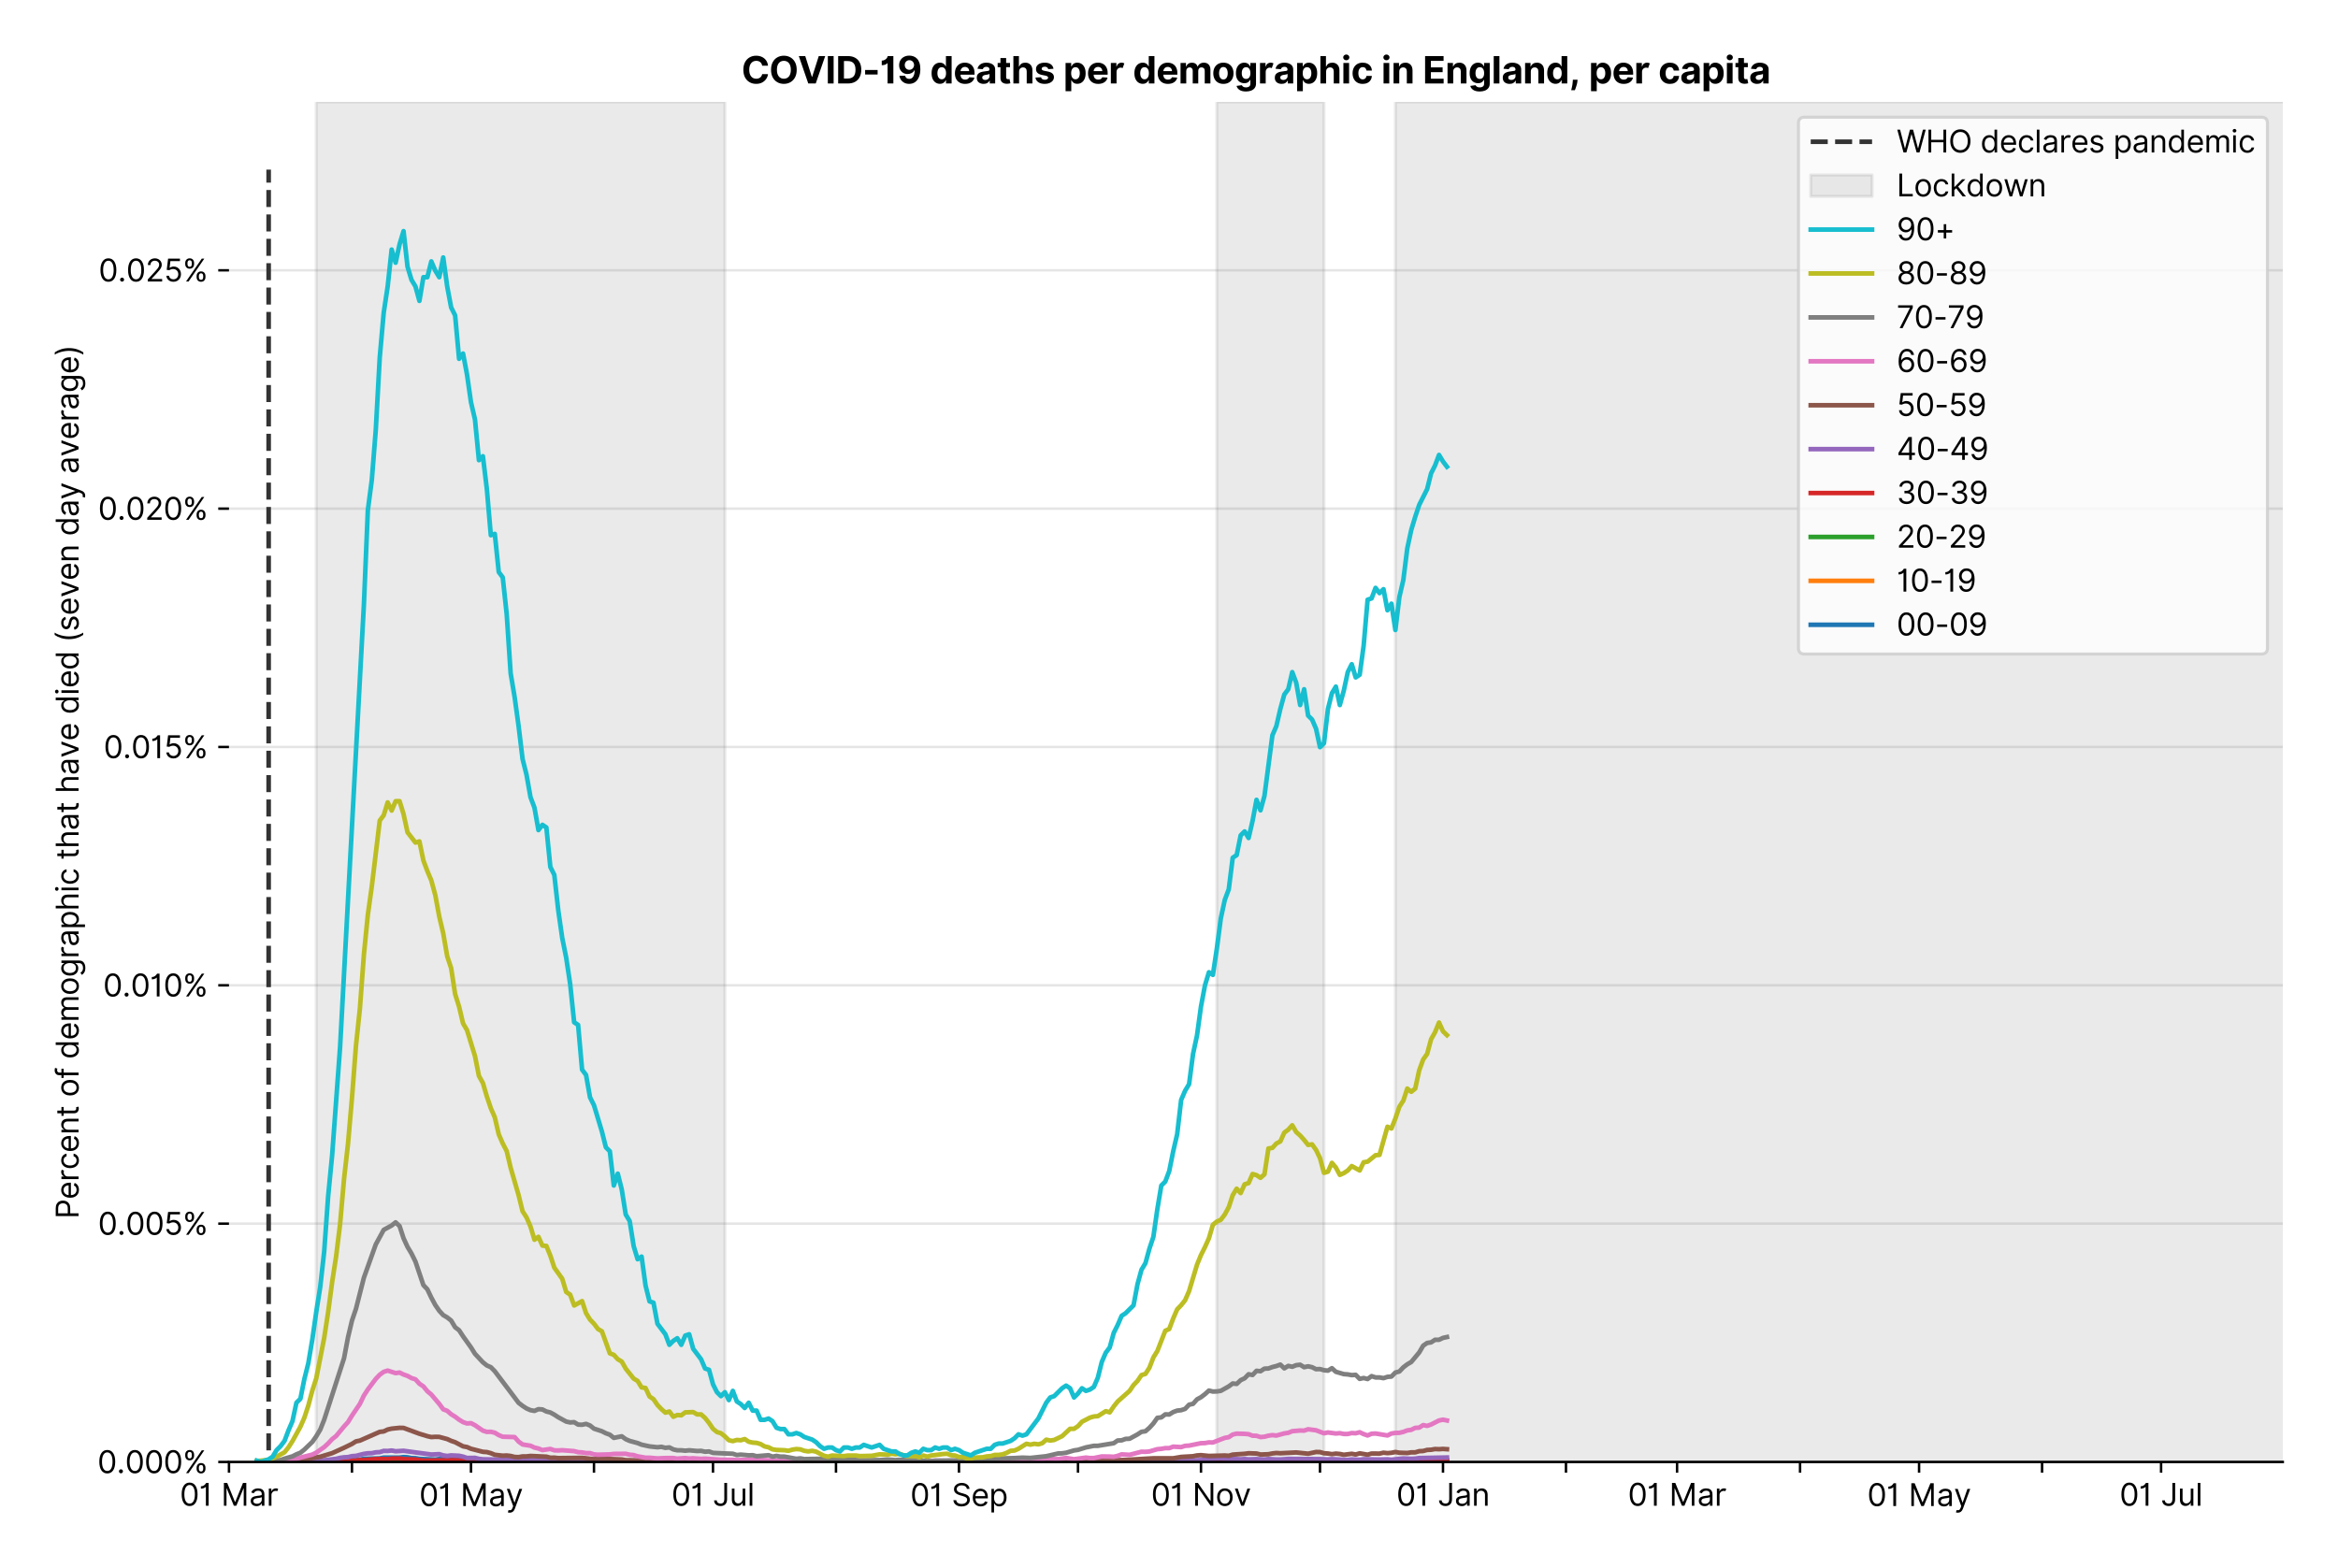 <?xml version="1.0" encoding="utf-8" standalone="no"?>
<!DOCTYPE svg PUBLIC "-//W3C//DTD SVG 1.1//EN"
  "http://www.w3.org/Graphics/SVG/1.1/DTD/svg11.dtd">
<svg version="1.1" viewBox="0 0 762.255 511.234" xmlns="http://www.w3.org/2000/svg" xmlns:xlink="http://www.w3.org/1999/xlink">
 <defs>
  <style type="text/css">*{stroke-linecap:butt;stroke-linejoin:round;}</style>
 </defs>
 <g id="figure_1">
  <g id="patch_1">
   <path d="M 0 511.234 
L 762.255 511.234 
L 762.255 0 
L 0 0 
z
" style="fill:#ffffff;"/>
  </g>
  <g id="axes_1">
   <g id="patch_2">
    <path d="M 74.655 476.745 
L 744.255 476.745 
L 744.255 33.225 
L 74.655 33.225 
z
" style="fill:#ffffff;"/>
   </g>
   <g id="matplotlib.axis_1">
    <g id="xtick_1">
     <g id="line2d_1">
      <defs>
       <path d="M 0 0 
L 0 3.5 
" id="mc2e551511d" style="stroke:#000000;stroke-width:0.8;"/>
      </defs>
      <g>
       <use style="stroke:#000000;stroke-width:0.8;" x="74.655" xlink:href="#mc2e551511d" y="476.745"/>
      </g>
     </g>
     <g id="text_1">
      <!-- 01 Mar -->
      <g transform="translate(58.618 491.018)scale(0.1 -0.1)">
       <defs>
        <path d="M 2000 -64 
Q 1230 -64 806 561 
Q 382 1186 382 2327 
Q 382 3459 809 4088 
Q 1236 4718 2000 4718 
Q 2764 4718 3191 4088 
Q 3618 3459 3618 2327 
Q 3618 1186 3194 561 
Q 2771 -64 2000 -64 
z
M 2000 436 
Q 2509 436 2791 927 
Q 3073 1418 3073 2327 
Q 3073 3234 2789 3730 
Q 2505 4227 2000 4227 
Q 1496 4227 1211 3730 
Q 927 3234 927 2327 
Q 927 1418 1210 927 
Q 1493 436 2000 436 
z
" id="Inter-Regular-30" transform="scale(0.016)"/>
        <path d="M 1973 4655 
L 1973 0 
L 1409 0 
L 1409 3836 
L 1373 3836 
Q 1341 3773 1209 3692 
Q 1077 3611 868 3551 
Q 659 3491 391 3491 
L 391 3964 
Q 661 3964 859 4061 
Q 1057 4159 1190 4291 
Q 1323 4423 1392 4529 
Q 1461 4636 1473 4655 
L 1973 4655 
z
" id="Inter-Regular-31" transform="scale(0.016)"/>
        <path id="Inter-Regular-20" transform="scale(0.016)"/>
        <path d="M 564 4655 
L 1236 4655 
L 2818 791 
L 2873 791 
L 4455 4655 
L 5127 4655 
L 5127 0 
L 4600 0 
L 4600 3536 
L 4555 3536 
L 3100 0 
L 2591 0 
L 1136 3536 
L 1091 3536 
L 1091 0 
L 564 0 
L 564 4655 
z
" id="Inter-Regular-4d" transform="scale(0.016)"/>
        <path d="M 1518 -82 
Q 1186 -82 916 44 
Q 646 170 486 410 
Q 327 650 327 991 
Q 327 1291 445 1478 
Q 564 1666 761 1773 
Q 959 1880 1199 1933 
Q 1439 1986 1682 2018 
Q 2000 2059 2199 2080 
Q 2398 2102 2490 2154 
Q 2582 2207 2582 2336 
L 2582 2355 
Q 2582 2691 2399 2877 
Q 2216 3064 1846 3064 
Q 1461 3064 1243 2895 
Q 1025 2727 936 2536 
L 427 2718 
Q 564 3036 792 3214 
Q 1021 3393 1292 3464 
Q 1564 3536 1827 3536 
Q 1996 3536 2215 3496 
Q 2434 3457 2640 3334 
Q 2846 3211 2982 2963 
Q 3118 2716 3118 2300 
L 3118 0 
L 2582 0 
L 2582 473 
L 2555 473 
Q 2500 359 2373 229 
Q 2246 100 2034 9 
Q 1823 -82 1518 -82 
z
M 1600 400 
Q 1918 400 2137 525 
Q 2357 650 2469 847 
Q 2582 1045 2582 1264 
L 2582 1755 
Q 2548 1714 2433 1681 
Q 2318 1648 2169 1624 
Q 2021 1600 1881 1583 
Q 1741 1566 1655 1555 
Q 1446 1527 1265 1467 
Q 1084 1407 974 1287 
Q 864 1168 864 964 
Q 864 684 1072 542 
Q 1280 400 1600 400 
z
" id="Inter-Regular-61" transform="scale(0.016)"/>
        <path d="M 491 0 
L 491 3491 
L 1009 3491 
L 1009 2964 
L 1046 2964 
Q 1139 3223 1389 3384 
Q 1639 3545 1955 3545 
Q 2100 3545 2209 3511 
Q 2318 3477 2400 3418 
L 2218 2964 
Q 2161 2993 2085 3010 
Q 2009 3027 1909 3027 
Q 1527 3027 1277 2794 
Q 1027 2561 1027 2209 
L 1027 0 
L 491 0 
z
" id="Inter-Regular-72" transform="scale(0.016)"/>
       </defs>
       <use xlink:href="#Inter-Regular-30"/>
       <use x="62.5" xlink:href="#Inter-Regular-31"/>
       <use x="106.676" xlink:href="#Inter-Regular-20"/>
       <use x="134.801" xlink:href="#Inter-Regular-4d"/>
       <use x="225.994" xlink:href="#Inter-Regular-61"/>
       <use x="282.386" xlink:href="#Inter-Regular-72"/>
      </g>
     </g>
    </g>
    <g id="xtick_2">
     <g id="line2d_2">
      <g>
       <use style="stroke:#000000;stroke-width:0.8;" x="114.752" xlink:href="#mc2e551511d" y="476.745"/>
      </g>
     </g>
    </g>
    <g id="xtick_3">
     <g id="line2d_3">
      <g>
       <use style="stroke:#000000;stroke-width:0.8;" x="153.556" xlink:href="#mc2e551511d" y="476.745"/>
      </g>
     </g>
     <g id="text_2">
      <!-- 01 May -->
      <g transform="translate(136.653 491.117)scale(0.1 -0.1)">
       <defs>
        <path d="M 818 -1355 
Q 682 -1355 575 -1333 
Q 468 -1311 427 -1291 
L 564 -818 
Q 857 -893 1053 -814 
Q 1250 -736 1391 -345 
L 1509 -18 
L 218 3491 
L 800 3491 
L 1764 709 
L 1800 709 
L 2764 3491 
L 3346 3491 
L 1846 -564 
Q 1550 -1355 818 -1355 
z
" id="Inter-Regular-79" transform="scale(0.016)"/>
       </defs>
       <use xlink:href="#Inter-Regular-30"/>
       <use x="62.5" xlink:href="#Inter-Regular-31"/>
       <use x="106.676" xlink:href="#Inter-Regular-20"/>
       <use x="134.801" xlink:href="#Inter-Regular-4d"/>
       <use x="225.994" xlink:href="#Inter-Regular-61"/>
       <use x="282.386" xlink:href="#Inter-Regular-79"/>
      </g>
     </g>
    </g>
    <g id="xtick_4">
     <g id="line2d_4">
      <g>
       <use style="stroke:#000000;stroke-width:0.8;" x="193.654" xlink:href="#mc2e551511d" y="476.745"/>
      </g>
     </g>
    </g>
    <g id="xtick_5">
     <g id="line2d_5">
      <g>
       <use style="stroke:#000000;stroke-width:0.8;" x="232.458" xlink:href="#mc2e551511d" y="476.745"/>
      </g>
     </g>
     <g id="text_3">
      <!-- 01 Jul -->
      <g transform="translate(218.914 491.018)scale(0.1 -0.1)">
       <defs>
        <path d="M 2346 4655 
L 2909 4655 
L 2909 1327 
Q 2909 657 2549 296 
Q 2189 -64 1582 -64 
Q 1200 -64 902 76 
Q 605 216 434 475 
Q 264 734 264 1091 
L 818 1091 
Q 818 795 1034 615 
Q 1250 436 1582 436 
Q 1948 436 2147 664 
Q 2346 893 2346 1327 
L 2346 4655 
z
" id="Inter-Regular-4a" transform="scale(0.016)"/>
        <path d="M 2691 1427 
L 2691 3491 
L 3227 3491 
L 3227 0 
L 2691 0 
L 2691 591 
L 2655 591 
Q 2532 325 2273 140 
Q 2014 -45 1618 -45 
Q 1127 -45 809 280 
Q 491 605 491 1273 
L 491 3491 
L 1027 3491 
L 1027 1309 
Q 1027 927 1242 700 
Q 1457 473 1791 473 
Q 1991 473 2199 575 
Q 2407 677 2549 888 
Q 2691 1100 2691 1427 
z
" id="Inter-Regular-75" transform="scale(0.016)"/>
        <path d="M 1027 4655 
L 1027 0 
L 491 0 
L 491 4655 
L 1027 4655 
z
" id="Inter-Regular-6c" transform="scale(0.016)"/>
       </defs>
       <use xlink:href="#Inter-Regular-30"/>
       <use x="62.5" xlink:href="#Inter-Regular-31"/>
       <use x="106.676" xlink:href="#Inter-Regular-20"/>
       <use x="134.801" xlink:href="#Inter-Regular-4a"/>
       <use x="189.063" xlink:href="#Inter-Regular-75"/>
       <use x="247.159" xlink:href="#Inter-Regular-6c"/>
      </g>
     </g>
    </g>
    <g id="xtick_6">
     <g id="line2d_6">
      <g>
       <use style="stroke:#000000;stroke-width:0.8;" x="272.556" xlink:href="#mc2e551511d" y="476.745"/>
      </g>
     </g>
    </g>
    <g id="xtick_7">
     <g id="line2d_7">
      <g>
       <use style="stroke:#000000;stroke-width:0.8;" x="312.653" xlink:href="#mc2e551511d" y="476.745"/>
      </g>
     </g>
     <g id="text_4">
      <!-- 01 Sep -->
      <g transform="translate(296.766 491.117)scale(0.1 -0.1)">
       <defs>
        <path d="M 3109 3491 
Q 3068 3836 2777 4027 
Q 2486 4218 2064 4218 
Q 1600 4218 1318 3999 
Q 1036 3780 1036 3445 
Q 1036 3195 1189 3042 
Q 1343 2889 1553 2803 
Q 1764 2718 1936 2673 
L 2409 2545 
Q 2591 2498 2815 2414 
Q 3039 2330 3244 2185 
Q 3450 2041 3584 1816 
Q 3718 1591 3718 1264 
Q 3718 886 3521 581 
Q 3325 277 2949 97 
Q 2573 -82 2036 -82 
Q 1286 -82 845 272 
Q 405 627 364 1200 
L 946 1200 
Q 968 936 1124 764 
Q 1280 593 1519 510 
Q 1759 427 2036 427 
Q 2359 427 2616 533 
Q 2873 639 3023 828 
Q 3173 1018 3173 1273 
Q 3173 1505 3043 1650 
Q 2914 1795 2702 1886 
Q 2491 1977 2246 2045 
L 1673 2209 
Q 1127 2366 809 2657 
Q 491 2948 491 3418 
Q 491 3809 703 4101 
Q 916 4393 1276 4555 
Q 1636 4718 2082 4718 
Q 2532 4718 2882 4558 
Q 3232 4398 3437 4120 
Q 3643 3843 3655 3491 
L 3109 3491 
z
" id="Inter-Regular-53" transform="scale(0.016)"/>
        <path d="M 1955 -73 
Q 1450 -73 1085 151 
Q 721 375 524 778 
Q 327 1182 327 1718 
Q 327 2255 524 2665 
Q 721 3075 1074 3305 
Q 1427 3536 1900 3536 
Q 2173 3536 2439 3445 
Q 2705 3355 2923 3151 
Q 3141 2948 3270 2614 
Q 3400 2280 3400 1791 
L 3400 1564 
L 866 1564 
Q 884 1005 1183 707 
Q 1482 409 1955 409 
Q 2271 409 2498 545 
Q 2725 682 2827 955 
L 3346 809 
Q 3223 414 2854 170 
Q 2486 -73 1955 -73 
z
M 866 2027 
L 2855 2027 
Q 2855 2470 2595 2762 
Q 2336 3055 1900 3055 
Q 1593 3055 1368 2911 
Q 1143 2768 1013 2533 
Q 884 2298 866 2027 
z
" id="Inter-Regular-65" transform="scale(0.016)"/>
        <path d="M 491 -1309 
L 491 3491 
L 1009 3491 
L 1009 2936 
L 1073 2936 
Q 1132 3027 1237 3169 
Q 1343 3311 1542 3423 
Q 1741 3536 2082 3536 
Q 2523 3536 2859 3315 
Q 3196 3095 3384 2690 
Q 3573 2286 3573 1736 
Q 3573 1182 3384 776 
Q 3196 370 2861 148 
Q 2527 -73 2091 -73 
Q 1755 -73 1552 39 
Q 1350 152 1241 296 
Q 1132 441 1073 536 
L 1027 536 
L 1027 -1309 
L 491 -1309 
z
M 1018 1745 
Q 1018 1152 1276 780 
Q 1534 409 2018 409 
Q 2355 409 2581 587 
Q 2807 766 2921 1069 
Q 3036 1373 3036 1745 
Q 3036 2114 2923 2410 
Q 2811 2707 2585 2881 
Q 2359 3055 2018 3055 
Q 1527 3055 1272 2693 
Q 1018 2332 1018 1745 
z
" id="Inter-Regular-70" transform="scale(0.016)"/>
       </defs>
       <use xlink:href="#Inter-Regular-30"/>
       <use x="62.5" xlink:href="#Inter-Regular-31"/>
       <use x="106.676" xlink:href="#Inter-Regular-20"/>
       <use x="134.801" xlink:href="#Inter-Regular-53"/>
       <use x="198.58" xlink:href="#Inter-Regular-65"/>
       <use x="256.818" xlink:href="#Inter-Regular-70"/>
      </g>
     </g>
    </g>
    <g id="xtick_8">
     <g id="line2d_8">
      <g>
       <use style="stroke:#000000;stroke-width:0.8;" x="351.457" xlink:href="#mc2e551511d" y="476.745"/>
      </g>
     </g>
    </g>
    <g id="xtick_9">
     <g id="line2d_9">
      <g>
       <use style="stroke:#000000;stroke-width:0.8;" x="391.555" xlink:href="#mc2e551511d" y="476.745"/>
      </g>
     </g>
     <g id="text_5">
      <!-- 01 Nov -->
      <g transform="translate(375.284 491.018)scale(0.1 -0.1)">
       <defs>
        <path d="M 4255 4655 
L 4255 0 
L 3709 0 
L 1173 3655 
L 1127 3655 
L 1127 0 
L 564 0 
L 564 4655 
L 1109 4655 
L 3655 991 
L 3700 991 
L 3700 4655 
L 4255 4655 
z
" id="Inter-Regular-4e" transform="scale(0.016)"/>
        <path d="M 1909 -73 
Q 1436 -73 1080 152 
Q 725 377 526 781 
Q 327 1186 327 1727 
Q 327 2273 526 2679 
Q 725 3086 1080 3311 
Q 1436 3536 1909 3536 
Q 2382 3536 2737 3311 
Q 3093 3086 3292 2679 
Q 3491 2273 3491 1727 
Q 3491 1186 3292 781 
Q 3093 377 2737 152 
Q 2382 -73 1909 -73 
z
M 1909 409 
Q 2268 409 2500 593 
Q 2732 777 2843 1077 
Q 2955 1377 2955 1727 
Q 2955 2077 2843 2379 
Q 2732 2682 2500 2868 
Q 2268 3055 1909 3055 
Q 1550 3055 1318 2868 
Q 1086 2682 975 2379 
Q 864 2077 864 1727 
Q 864 1377 975 1077 
Q 1086 777 1318 593 
Q 1550 409 1909 409 
z
" id="Inter-Regular-6f" transform="scale(0.016)"/>
        <path d="M 3346 3491 
L 2055 0 
L 1509 0 
L 218 3491 
L 800 3491 
L 1764 709 
L 1800 709 
L 2764 3491 
L 3346 3491 
z
" id="Inter-Regular-76" transform="scale(0.016)"/>
       </defs>
       <use xlink:href="#Inter-Regular-30"/>
       <use x="62.5" xlink:href="#Inter-Regular-31"/>
       <use x="106.676" xlink:href="#Inter-Regular-20"/>
       <use x="134.801" xlink:href="#Inter-Regular-4e"/>
       <use x="210.085" xlink:href="#Inter-Regular-6f"/>
       <use x="269.744" xlink:href="#Inter-Regular-76"/>
      </g>
     </g>
    </g>
    <g id="xtick_10">
     <g id="line2d_10">
      <g>
       <use style="stroke:#000000;stroke-width:0.8;" x="430.359" xlink:href="#mc2e551511d" y="476.745"/>
      </g>
     </g>
    </g>
    <g id="xtick_11">
     <g id="line2d_11">
      <g>
       <use style="stroke:#000000;stroke-width:0.8;" x="470.457" xlink:href="#mc2e551511d" y="476.745"/>
      </g>
     </g>
     <g id="text_6">
      <!-- 01 Jan -->
      <g transform="translate(455.257 491.018)scale(0.1 -0.1)">
       <defs>
        <path d="M 1027 2100 
L 1027 0 
L 491 0 
L 491 3491 
L 1009 3491 
L 1009 2945 
L 1055 2945 
Q 1177 3211 1427 3373 
Q 1677 3536 2073 3536 
Q 2602 3536 2928 3211 
Q 3255 2886 3255 2218 
L 3255 0 
L 2718 0 
L 2718 2182 
Q 2718 2593 2504 2824 
Q 2291 3055 1918 3055 
Q 1534 3055 1280 2806 
Q 1027 2557 1027 2100 
z
" id="Inter-Regular-6e" transform="scale(0.016)"/>
       </defs>
       <use xlink:href="#Inter-Regular-30"/>
       <use x="62.5" xlink:href="#Inter-Regular-31"/>
       <use x="106.676" xlink:href="#Inter-Regular-20"/>
       <use x="134.801" xlink:href="#Inter-Regular-4a"/>
       <use x="189.063" xlink:href="#Inter-Regular-61"/>
       <use x="245.455" xlink:href="#Inter-Regular-6e"/>
      </g>
     </g>
    </g>
    <g id="xtick_12">
     <g id="line2d_12">
      <g>
       <use style="stroke:#000000;stroke-width:0.8;" x="510.554" xlink:href="#mc2e551511d" y="476.745"/>
      </g>
     </g>
    </g>
    <g id="xtick_13">
     <g id="line2d_13">
      <g>
       <use style="stroke:#000000;stroke-width:0.8;" x="546.771" xlink:href="#mc2e551511d" y="476.745"/>
      </g>
     </g>
     <g id="text_7">
      <!-- 01 Mar -->
      <g transform="translate(530.735 491.018)scale(0.1 -0.1)">
       <use xlink:href="#Inter-Regular-30"/>
       <use x="62.5" xlink:href="#Inter-Regular-31"/>
       <use x="106.676" xlink:href="#Inter-Regular-20"/>
       <use x="134.801" xlink:href="#Inter-Regular-4d"/>
       <use x="225.994" xlink:href="#Inter-Regular-61"/>
       <use x="282.386" xlink:href="#Inter-Regular-72"/>
      </g>
     </g>
    </g>
    <g id="xtick_14">
     <g id="line2d_14">
      <g>
       <use style="stroke:#000000;stroke-width:0.8;" x="586.869" xlink:href="#mc2e551511d" y="476.745"/>
      </g>
     </g>
    </g>
    <g id="xtick_15">
     <g id="line2d_15">
      <g>
       <use style="stroke:#000000;stroke-width:0.8;" x="625.673" xlink:href="#mc2e551511d" y="476.745"/>
      </g>
     </g>
     <g id="text_8">
      <!-- 01 May -->
      <g transform="translate(608.77 491.117)scale(0.1 -0.1)">
       <use xlink:href="#Inter-Regular-30"/>
       <use x="62.5" xlink:href="#Inter-Regular-31"/>
       <use x="106.676" xlink:href="#Inter-Regular-20"/>
       <use x="134.801" xlink:href="#Inter-Regular-4d"/>
       <use x="225.994" xlink:href="#Inter-Regular-61"/>
       <use x="282.386" xlink:href="#Inter-Regular-79"/>
      </g>
     </g>
    </g>
    <g id="xtick_16">
     <g id="line2d_16">
      <g>
       <use style="stroke:#000000;stroke-width:0.8;" x="665.771" xlink:href="#mc2e551511d" y="476.745"/>
      </g>
     </g>
    </g>
    <g id="xtick_17">
     <g id="line2d_17">
      <g>
       <use style="stroke:#000000;stroke-width:0.8;" x="704.575" xlink:href="#mc2e551511d" y="476.745"/>
      </g>
     </g>
     <g id="text_9">
      <!-- 01 Jul -->
      <g transform="translate(691.031 491.018)scale(0.1 -0.1)">
       <use xlink:href="#Inter-Regular-30"/>
       <use x="62.5" xlink:href="#Inter-Regular-31"/>
       <use x="106.676" xlink:href="#Inter-Regular-20"/>
       <use x="134.801" xlink:href="#Inter-Regular-4a"/>
       <use x="189.063" xlink:href="#Inter-Regular-75"/>
       <use x="247.159" xlink:href="#Inter-Regular-6c"/>
      </g>
     </g>
    </g>
   </g>
   <g id="matplotlib.axis_2">
    <g id="ytick_1">
     <g id="line2d_18">
      <path clip-path="url(#p56c5c9e2ff)" d="M 74.655 476.745 
L 744.255 476.745 
" style="fill:none;stroke:#e5e5e5;stroke-linecap:square;stroke-width:0.8;"/>
     </g>
     <g id="line2d_19">
      <defs>
       <path d="M 0 0 
L -3.5 0 
" id="m11432e164f" style="stroke:#000000;stroke-width:0.8;"/>
      </defs>
      <g>
       <use style="stroke:#000000;stroke-width:0.8;" x="74.655" xlink:href="#m11432e164f" y="476.745"/>
      </g>
     </g>
     <g id="text_10">
      <!-- 0.000% -->
      <g transform="translate(31.773 480.382)scale(0.1 -0.1)">
       <defs>
        <path d="M 882 -36 
Q 714 -36 593 84 
Q 473 205 473 373 
Q 473 541 593 661 
Q 714 782 882 782 
Q 1050 782 1170 661 
Q 1291 541 1291 373 
Q 1291 205 1170 84 
Q 1050 -36 882 -36 
z
" id="Inter-Regular-2e" transform="scale(0.016)"/>
        <path d="M 2855 873 
L 2855 1118 
Q 2855 1373 2960 1585 
Q 3066 1798 3269 1926 
Q 3473 2055 3764 2055 
Q 4059 2055 4259 1926 
Q 4459 1798 4561 1585 
Q 4664 1373 4664 1118 
L 4664 873 
Q 4664 618 4560 405 
Q 4457 193 4256 64 
Q 4055 -64 3764 -64 
Q 3468 -64 3266 64 
Q 3064 193 2959 405 
Q 2855 618 2855 873 
z
M 536 3536 
L 536 3782 
Q 536 4036 642 4248 
Q 748 4461 951 4589 
Q 1155 4718 1446 4718 
Q 1741 4718 1941 4589 
Q 2141 4461 2243 4248 
Q 2346 4036 2346 3782 
L 2346 3536 
Q 2346 3282 2242 3069 
Q 2139 2857 1937 2728 
Q 1736 2600 1446 2600 
Q 1150 2600 948 2728 
Q 746 2857 641 3069 
Q 536 3282 536 3536 
z
M 709 0 
L 3909 4655 
L 4427 4655 
L 1227 0 
L 709 0 
z
M 3318 1118 
L 3318 873 
Q 3318 661 3418 494 
Q 3518 327 3764 327 
Q 4002 327 4101 494 
Q 4200 661 4200 873 
L 4200 1118 
Q 4200 1330 4104 1497 
Q 4009 1664 3764 1664 
Q 3525 1664 3421 1497 
Q 3318 1330 3318 1118 
z
M 1000 3782 
L 1000 3536 
Q 1000 3325 1100 3158 
Q 1200 2991 1446 2991 
Q 1684 2991 1783 3158 
Q 1882 3325 1882 3536 
L 1882 3782 
Q 1882 3993 1786 4160 
Q 1691 4327 1446 4327 
Q 1207 4327 1103 4160 
Q 1000 3993 1000 3782 
z
" id="Inter-Regular-25" transform="scale(0.016)"/>
       </defs>
       <use xlink:href="#Inter-Regular-30"/>
       <use x="62.5" xlink:href="#Inter-Regular-2e"/>
       <use x="90.057" xlink:href="#Inter-Regular-30"/>
       <use x="152.557" xlink:href="#Inter-Regular-30"/>
       <use x="215.057" xlink:href="#Inter-Regular-30"/>
       <use x="277.557" xlink:href="#Inter-Regular-25"/>
      </g>
     </g>
    </g>
    <g id="ytick_2">
     <g id="line2d_20">
      <path clip-path="url(#p56c5c9e2ff)" d="M 74.655 399.026 
L 744.255 399.026 
" style="fill:none;stroke:#e5e5e5;stroke-linecap:square;stroke-width:0.8;"/>
     </g>
     <g id="line2d_21">
      <g>
       <use style="stroke:#000000;stroke-width:0.8;" x="74.655" xlink:href="#m11432e164f" y="399.026"/>
      </g>
     </g>
     <g id="text_11">
      <!-- 0.005% -->
      <g transform="translate(31.944 402.663)scale(0.1 -0.1)">
       <defs>
        <path d="M 1936 -64 
Q 1536 -64 1216 95 
Q 896 255 702 532 
Q 509 809 491 1164 
L 1036 1164 
Q 1068 848 1324 642 
Q 1580 436 1936 436 
Q 2223 436 2447 570 
Q 2671 705 2799 940 
Q 2927 1175 2927 1473 
Q 2927 1777 2794 2017 
Q 2661 2257 2429 2395 
Q 2198 2534 1900 2536 
Q 1686 2539 1461 2472 
Q 1236 2405 1091 2300 
L 564 2364 
L 846 4655 
L 3264 4655 
L 3264 4155 
L 1318 4155 
L 1155 2782 
L 1182 2782 
Q 1325 2895 1541 2970 
Q 1757 3045 1991 3045 
Q 2418 3045 2753 2842 
Q 3089 2639 3281 2286 
Q 3473 1934 3473 1482 
Q 3473 1036 3274 687 
Q 3075 339 2727 137 
Q 2380 -64 1936 -64 
z
" id="Inter-Regular-35" transform="scale(0.016)"/>
       </defs>
       <use xlink:href="#Inter-Regular-30"/>
       <use x="62.5" xlink:href="#Inter-Regular-2e"/>
       <use x="90.057" xlink:href="#Inter-Regular-30"/>
       <use x="152.557" xlink:href="#Inter-Regular-30"/>
       <use x="215.057" xlink:href="#Inter-Regular-35"/>
       <use x="275.852" xlink:href="#Inter-Regular-25"/>
      </g>
     </g>
    </g>
    <g id="ytick_3">
     <g id="line2d_22">
      <path clip-path="url(#p56c5c9e2ff)" d="M 74.655 321.307 
L 744.255 321.307 
" style="fill:none;stroke:#e5e5e5;stroke-linecap:square;stroke-width:0.8;"/>
     </g>
     <g id="line2d_23">
      <g>
       <use style="stroke:#000000;stroke-width:0.8;" x="74.655" xlink:href="#m11432e164f" y="321.307"/>
      </g>
     </g>
     <g id="text_12">
      <!-- 0.010% -->
      <g transform="translate(33.606 324.944)scale(0.1 -0.1)">
       <use xlink:href="#Inter-Regular-30"/>
       <use x="62.5" xlink:href="#Inter-Regular-2e"/>
       <use x="90.057" xlink:href="#Inter-Regular-30"/>
       <use x="152.557" xlink:href="#Inter-Regular-31"/>
       <use x="196.733" xlink:href="#Inter-Regular-30"/>
       <use x="259.233" xlink:href="#Inter-Regular-25"/>
      </g>
     </g>
    </g>
    <g id="ytick_4">
     <g id="line2d_24">
      <path clip-path="url(#p56c5c9e2ff)" d="M 74.655 243.588 
L 744.255 243.588 
" style="fill:none;stroke:#e5e5e5;stroke-linecap:square;stroke-width:0.8;"/>
     </g>
     <g id="line2d_25">
      <g>
       <use style="stroke:#000000;stroke-width:0.8;" x="74.655" xlink:href="#m11432e164f" y="243.588"/>
      </g>
     </g>
     <g id="text_13">
      <!-- 0.015% -->
      <g transform="translate(33.777 247.225)scale(0.1 -0.1)">
       <use xlink:href="#Inter-Regular-30"/>
       <use x="62.5" xlink:href="#Inter-Regular-2e"/>
       <use x="90.057" xlink:href="#Inter-Regular-30"/>
       <use x="152.557" xlink:href="#Inter-Regular-31"/>
       <use x="196.733" xlink:href="#Inter-Regular-35"/>
       <use x="257.528" xlink:href="#Inter-Regular-25"/>
      </g>
     </g>
    </g>
    <g id="ytick_5">
     <g id="line2d_26">
      <path clip-path="url(#p56c5c9e2ff)" d="M 74.655 165.869 
L 744.255 165.869 
" style="fill:none;stroke:#e5e5e5;stroke-linecap:square;stroke-width:0.8;"/>
     </g>
     <g id="line2d_27">
      <g>
       <use style="stroke:#000000;stroke-width:0.8;" x="74.655" xlink:href="#m11432e164f" y="165.869"/>
      </g>
     </g>
     <g id="text_14">
      <!-- 0.020% -->
      <g transform="translate(31.972 169.506)scale(0.1 -0.1)">
       <defs>
        <path d="M 482 0 
L 482 409 
L 2018 2091 
Q 2289 2386 2464 2605 
Q 2639 2825 2724 3019 
Q 2809 3214 2809 3427 
Q 2809 3795 2553 4011 
Q 2298 4227 1918 4227 
Q 1514 4227 1275 3985 
Q 1036 3743 1036 3345 
L 500 3345 
Q 500 3755 688 4064 
Q 877 4373 1203 4545 
Q 1530 4718 1936 4718 
Q 2346 4718 2661 4545 
Q 2977 4373 3156 4079 
Q 3336 3786 3336 3427 
Q 3336 3170 3244 2926 
Q 3152 2682 2926 2383 
Q 2700 2084 2300 1655 
L 1255 536 
L 1255 500 
L 3418 500 
L 3418 0 
L 482 0 
z
" id="Inter-Regular-32" transform="scale(0.016)"/>
       </defs>
       <use xlink:href="#Inter-Regular-30"/>
       <use x="62.5" xlink:href="#Inter-Regular-2e"/>
       <use x="90.057" xlink:href="#Inter-Regular-30"/>
       <use x="152.557" xlink:href="#Inter-Regular-32"/>
       <use x="213.068" xlink:href="#Inter-Regular-30"/>
       <use x="275.568" xlink:href="#Inter-Regular-25"/>
      </g>
     </g>
    </g>
    <g id="ytick_6">
     <g id="line2d_28">
      <path clip-path="url(#p56c5c9e2ff)" d="M 74.655 88.15 
L 744.255 88.15 
" style="fill:none;stroke:#e5e5e5;stroke-linecap:square;stroke-width:0.8;"/>
     </g>
     <g id="line2d_29">
      <g>
       <use style="stroke:#000000;stroke-width:0.8;" x="74.655" xlink:href="#m11432e164f" y="88.15"/>
      </g>
     </g>
     <g id="text_15">
      <!-- 0.025% -->
      <g transform="translate(32.142 91.787)scale(0.1 -0.1)">
       <use xlink:href="#Inter-Regular-30"/>
       <use x="62.5" xlink:href="#Inter-Regular-2e"/>
       <use x="90.057" xlink:href="#Inter-Regular-30"/>
       <use x="152.557" xlink:href="#Inter-Regular-32"/>
       <use x="213.068" xlink:href="#Inter-Regular-35"/>
       <use x="273.864" xlink:href="#Inter-Regular-25"/>
      </g>
     </g>
    </g>
    <g id="text_16">
     <!-- Percent of demographic that have died (seven day average) -->
     <g transform="translate(25.614 397.458)rotate(-90)scale(0.1 -0.1)">
      <defs>
       <path d="M 564 0 
L 564 4655 
L 2136 4655 
Q 2684 4655 3033 4458 
Q 3382 4261 3550 3927 
Q 3718 3593 3718 3182 
Q 3718 2770 3551 2434 
Q 3384 2098 3036 1899 
Q 2689 1700 2146 1700 
L 1127 1700 
L 1127 0 
L 564 0 
z
M 1127 2200 
L 2127 2200 
Q 2689 2200 2926 2482 
Q 3164 2764 3164 3182 
Q 3164 3602 2925 3878 
Q 2686 4155 2118 4155 
L 1127 4155 
L 1127 2200 
z
" id="Inter-Regular-50" transform="scale(0.016)"/>
       <path d="M 1909 -73 
Q 1418 -73 1063 159 
Q 709 391 518 798 
Q 327 1205 327 1727 
Q 327 2259 524 2667 
Q 721 3075 1074 3305 
Q 1427 3536 1900 3536 
Q 2268 3536 2563 3400 
Q 2859 3264 3047 3018 
Q 3236 2773 3282 2445 
L 2746 2445 
Q 2684 2684 2474 2869 
Q 2264 3055 1909 3055 
Q 1439 3055 1151 2697 
Q 864 2339 864 1745 
Q 864 1139 1148 774 
Q 1432 409 1909 409 
Q 2223 409 2447 570 
Q 2671 732 2746 1018 
L 3282 1018 
Q 3236 709 3058 462 
Q 2880 216 2588 71 
Q 2296 -73 1909 -73 
z
" id="Inter-Regular-63" transform="scale(0.016)"/>
       <path d="M 2009 3491 
L 2009 3036 
L 1264 3036 
L 1264 1000 
Q 1264 773 1331 660 
Q 1398 548 1503 510 
Q 1609 473 1727 473 
Q 1816 473 1873 483 
Q 1930 493 1964 500 
L 2073 18 
Q 2018 -2 1920 -23 
Q 1823 -45 1673 -45 
Q 1446 -45 1228 52 
Q 1011 150 869 350 
Q 727 550 727 855 
L 727 3036 
L 200 3036 
L 200 3491 
L 727 3491 
L 727 4327 
L 1264 4327 
L 1264 3491 
L 2009 3491 
z
" id="Inter-Regular-74" transform="scale(0.016)"/>
       <path d="M 2046 3491 
L 2046 3036 
L 1264 3036 
L 1264 0 
L 727 0 
L 727 3036 
L 164 3036 
L 164 3491 
L 727 3491 
L 727 3973 
Q 727 4273 868 4473 
Q 1009 4673 1234 4773 
Q 1459 4873 1709 4873 
Q 1907 4873 2032 4841 
Q 2157 4809 2218 4782 
L 2064 4318 
Q 2023 4332 1951 4352 
Q 1880 4373 1764 4373 
Q 1498 4373 1381 4239 
Q 1264 4105 1264 3845 
L 1264 3491 
L 2046 3491 
z
" id="Inter-Regular-66" transform="scale(0.016)"/>
       <path d="M 1809 -73 
Q 1373 -73 1039 148 
Q 705 370 516 776 
Q 327 1182 327 1736 
Q 327 2286 516 2690 
Q 705 3095 1041 3315 
Q 1377 3536 1818 3536 
Q 2159 3536 2358 3423 
Q 2557 3311 2662 3169 
Q 2768 3027 2827 2936 
L 2873 2936 
L 2873 4655 
L 3409 4655 
L 3409 0 
L 2891 0 
L 2891 536 
L 2827 536 
Q 2768 441 2659 296 
Q 2550 152 2348 39 
Q 2146 -73 1809 -73 
z
M 1882 409 
Q 2366 409 2624 780 
Q 2882 1152 2882 1745 
Q 2882 2332 2627 2693 
Q 2373 3055 1882 3055 
Q 1541 3055 1315 2881 
Q 1089 2707 976 2410 
Q 864 2114 864 1745 
Q 864 1373 978 1069 
Q 1093 766 1319 587 
Q 1546 409 1882 409 
z
" id="Inter-Regular-64" transform="scale(0.016)"/>
       <path d="M 491 0 
L 491 3491 
L 1009 3491 
L 1009 2945 
L 1055 2945 
Q 1164 3225 1407 3380 
Q 1650 3536 1991 3536 
Q 2336 3536 2567 3380 
Q 2798 3225 2927 2945 
L 2964 2945 
Q 3098 3216 3366 3376 
Q 3634 3536 4009 3536 
Q 4477 3536 4775 3244 
Q 5073 2952 5073 2336 
L 5073 0 
L 4536 0 
L 4536 2336 
Q 4536 2723 4325 2889 
Q 4114 3055 3827 3055 
Q 3459 3055 3257 2833 
Q 3055 2611 3055 2273 
L 3055 0 
L 2509 0 
L 2509 2391 
Q 2509 2689 2316 2872 
Q 2123 3055 1818 3055 
Q 1609 3055 1428 2943 
Q 1248 2832 1137 2635 
Q 1027 2439 1027 2182 
L 1027 0 
L 491 0 
z
" id="Inter-Regular-6d" transform="scale(0.016)"/>
       <path d="M 1900 -1382 
Q 1316 -1382 976 -1169 
Q 636 -957 473 -682 
L 900 -382 
Q 973 -477 1084 -601 
Q 1196 -725 1390 -817 
Q 1584 -909 1900 -909 
Q 2323 -909 2598 -704 
Q 2873 -500 2873 -64 
L 2873 645 
L 2827 645 
Q 2768 550 2660 410 
Q 2552 270 2351 162 
Q 2150 55 1809 55 
Q 1386 55 1051 255 
Q 716 455 521 836 
Q 327 1218 327 1764 
Q 327 2300 516 2699 
Q 705 3098 1041 3317 
Q 1377 3536 1818 3536 
Q 2159 3536 2360 3423 
Q 2561 3311 2669 3169 
Q 2777 3027 2836 2936 
L 2891 2936 
L 2891 3491 
L 3409 3491 
L 3409 -100 
Q 3409 -550 3205 -833 
Q 3002 -1116 2660 -1249 
Q 2318 -1382 1900 -1382 
z
M 1882 536 
Q 2366 536 2624 864 
Q 2882 1193 2882 1773 
Q 2882 2339 2627 2697 
Q 2373 3055 1882 3055 
Q 1541 3055 1315 2882 
Q 1089 2709 976 2418 
Q 864 2127 864 1773 
Q 864 1227 1120 881 
Q 1377 536 1882 536 
z
" id="Inter-Regular-67" transform="scale(0.016)"/>
       <path d="M 1027 2100 
L 1027 0 
L 491 0 
L 491 4655 
L 1027 4655 
L 1027 2945 
L 1073 2945 
Q 1196 3216 1442 3376 
Q 1689 3536 2100 3536 
Q 2636 3536 2963 3213 
Q 3291 2891 3291 2218 
L 3291 0 
L 2755 0 
L 2755 2182 
Q 2755 2598 2540 2826 
Q 2325 3055 1946 3055 
Q 1548 3055 1287 2806 
Q 1027 2557 1027 2100 
z
" id="Inter-Regular-68" transform="scale(0.016)"/>
       <path d="M 491 0 
L 491 3491 
L 1027 3491 
L 1027 0 
L 491 0 
z
M 764 4073 
Q 607 4073 494 4179 
Q 382 4286 382 4436 
Q 382 4586 494 4693 
Q 607 4800 764 4800 
Q 921 4800 1033 4693 
Q 1146 4586 1146 4436 
Q 1146 4286 1033 4179 
Q 921 4073 764 4073 
z
" id="Inter-Regular-69" transform="scale(0.016)"/>
       <path d="M 682 1964 
Q 682 2823 906 3544 
Q 1130 4266 1546 4873 
L 2018 4873 
Q 1800 4573 1623 4095 
Q 1446 3618 1341 3061 
Q 1236 2505 1236 1964 
Q 1236 1423 1341 866 
Q 1446 309 1623 -168 
Q 1800 -645 2018 -945 
L 1546 -945 
Q 1130 -339 906 383 
Q 682 1105 682 1964 
z
" id="Inter-Regular-28" transform="scale(0.016)"/>
       <path d="M 2964 2709 
L 2482 2573 
Q 2411 2755 2245 2914 
Q 2080 3073 1727 3073 
Q 1407 3073 1194 2926 
Q 982 2780 982 2555 
Q 982 2355 1127 2239 
Q 1273 2123 1582 2045 
L 2100 1918 
Q 3027 1691 3027 973 
Q 3027 673 2855 436 
Q 2684 200 2377 63 
Q 2071 -73 1664 -73 
Q 1130 -73 780 159 
Q 430 391 336 836 
L 846 964 
Q 989 400 1655 400 
Q 2030 400 2251 560 
Q 2473 720 2473 945 
Q 2473 1316 1955 1436 
L 1373 1573 
Q 893 1686 669 1926 
Q 446 2166 446 2527 
Q 446 2823 613 3050 
Q 780 3277 1069 3406 
Q 1359 3536 1727 3536 
Q 2246 3536 2542 3309 
Q 2839 3082 2964 2709 
z
" id="Inter-Regular-73" transform="scale(0.016)"/>
       <path d="M 1638 1940 
Q 1638 1081 1414 359 
Q 1191 -362 775 -969 
L 302 -969 
Q 520 -669 697 -191 
Q 875 286 979 842 
Q 1084 1399 1084 1940 
Q 1084 2481 979 3038 
Q 875 3595 697 4072 
Q 520 4549 302 4849 
L 775 4849 
Q 1191 4243 1414 3521 
Q 1638 2799 1638 1940 
z
" id="Inter-Regular-29" transform="scale(0.016)"/>
      </defs>
      <use xlink:href="#Inter-Regular-50"/>
      <use x="63.494" xlink:href="#Inter-Regular-65"/>
      <use x="121.733" xlink:href="#Inter-Regular-72"/>
      <use x="160.085" xlink:href="#Inter-Regular-63"/>
      <use x="215.909" xlink:href="#Inter-Regular-65"/>
      <use x="274.148" xlink:href="#Inter-Regular-6e"/>
      <use x="332.671" xlink:href="#Inter-Regular-74"/>
      <use x="369.034" xlink:href="#Inter-Regular-20"/>
      <use x="397.159" xlink:href="#Inter-Regular-6f"/>
      <use x="456.818" xlink:href="#Inter-Regular-66"/>
      <use x="492.898" xlink:href="#Inter-Regular-20"/>
      <use x="521.023" xlink:href="#Inter-Regular-64"/>
      <use x="583.097" xlink:href="#Inter-Regular-65"/>
      <use x="641.335" xlink:href="#Inter-Regular-6d"/>
      <use x="728.267" xlink:href="#Inter-Regular-6f"/>
      <use x="787.926" xlink:href="#Inter-Regular-67"/>
      <use x="848.864" xlink:href="#Inter-Regular-72"/>
      <use x="887.216" xlink:href="#Inter-Regular-61"/>
      <use x="943.608" xlink:href="#Inter-Regular-70"/>
      <use x="1004.546" xlink:href="#Inter-Regular-68"/>
      <use x="1063.637" xlink:href="#Inter-Regular-69"/>
      <use x="1087.358" xlink:href="#Inter-Regular-63"/>
      <use x="1143.182" xlink:href="#Inter-Regular-20"/>
      <use x="1171.307" xlink:href="#Inter-Regular-74"/>
      <use x="1207.671" xlink:href="#Inter-Regular-68"/>
      <use x="1266.762" xlink:href="#Inter-Regular-61"/>
      <use x="1323.154" xlink:href="#Inter-Regular-74"/>
      <use x="1359.517" xlink:href="#Inter-Regular-20"/>
      <use x="1387.642" xlink:href="#Inter-Regular-68"/>
      <use x="1446.733" xlink:href="#Inter-Regular-61"/>
      <use x="1503.125" xlink:href="#Inter-Regular-76"/>
      <use x="1558.807" xlink:href="#Inter-Regular-65"/>
      <use x="1617.046" xlink:href="#Inter-Regular-20"/>
      <use x="1645.171" xlink:href="#Inter-Regular-64"/>
      <use x="1707.245" xlink:href="#Inter-Regular-69"/>
      <use x="1730.966" xlink:href="#Inter-Regular-65"/>
      <use x="1789.205" xlink:href="#Inter-Regular-64"/>
      <use x="1851.279" xlink:href="#Inter-Regular-20"/>
      <use x="1879.404" xlink:href="#Inter-Regular-28"/>
      <use x="1915.625" xlink:href="#Inter-Regular-73"/>
      <use x="1967.898" xlink:href="#Inter-Regular-65"/>
      <use x="2026.137" xlink:href="#Inter-Regular-76"/>
      <use x="2081.819" xlink:href="#Inter-Regular-65"/>
      <use x="2140.057" xlink:href="#Inter-Regular-6e"/>
      <use x="2198.58" xlink:href="#Inter-Regular-20"/>
      <use x="2226.705" xlink:href="#Inter-Regular-64"/>
      <use x="2288.779" xlink:href="#Inter-Regular-61"/>
      <use x="2345.171" xlink:href="#Inter-Regular-79"/>
      <use x="2400.853" xlink:href="#Inter-Regular-20"/>
      <use x="2428.978" xlink:href="#Inter-Regular-61"/>
      <use x="2485.37" xlink:href="#Inter-Regular-76"/>
      <use x="2541.052" xlink:href="#Inter-Regular-65"/>
      <use x="2599.29" xlink:href="#Inter-Regular-72"/>
      <use x="2637.643" xlink:href="#Inter-Regular-61"/>
      <use x="2694.035" xlink:href="#Inter-Regular-67"/>
      <use x="2754.972" xlink:href="#Inter-Regular-65"/>
      <use x="2813.211" xlink:href="#Inter-Regular-29"/>
     </g>
    </g>
   </g>
   <g id="patch_3">
    <path clip-path="url(#p56c5c9e2ff)" d="M 103.111 476.745 
L 103.111 33.225 
L 236.339 33.225 
L 236.339 476.745 
z
" style="fill:#777777;opacity:0.15;stroke:#777777;stroke-linejoin:miter;"/>
   </g>
   <g id="patch_4">
    <path clip-path="url(#p56c5c9e2ff)" d="M 396.729 476.745 
L 396.729 33.225 
L 431.653 33.225 
L 431.653 476.745 
z
" style="fill:#777777;opacity:0.15;stroke:#777777;stroke-linejoin:miter;"/>
   </g>
   <g id="patch_5">
    <path clip-path="url(#p56c5c9e2ff)" d="M 454.935 476.745 
L 454.935 33.225 
L 942.573 33.225 
L 942.573 476.745 
z
" style="fill:#777777;opacity:0.15;stroke:#777777;stroke-linejoin:miter;"/>
   </g>
   <g id="LineCollection_1">
    <path clip-path="url(#p56c5c9e2ff)" d="M 87.589 496.814 
L 87.589 55.301 
" style="fill:none;stroke:#333333;stroke-dasharray:5.55,2.4;stroke-dashoffset:0;stroke-width:1.5;"/>
   </g>
   <g id="line2d_30">
    <path clip-path="url(#p56c5c9e2ff)" d="M 83.709 476.745 
L 90.176 476.68 
L 103.111 476.583 
L 109.578 476.355 
L 112.165 476.258 
L 114.752 476.096 
L 117.339 475.998 
L 118.633 475.706 
L 123.807 475.576 
L 125.1 475.316 
L 130.274 475.316 
L 131.567 475.154 
L 132.861 475.219 
L 134.154 475.479 
L 135.448 475.511 
L 136.741 475.738 
L 141.915 475.966 
L 143.209 475.771 
L 145.796 475.901 
L 148.383 475.738 
L 152.263 476.388 
L 153.556 476.42 
L 154.85 476.323 
L 157.437 476.518 
L 161.317 476.388 
L 166.491 476.583 
L 175.545 476.453 
L 185.893 476.648 
L 189.774 476.615 
L 192.361 476.713 
L 201.415 476.615 
L 204.002 476.55 
L 211.763 476.648 
L 214.35 476.615 
L 222.11 476.68 
L 224.697 476.745 
L 354.044 476.648 
L 360.512 476.583 
L 399.316 476.485 
L 408.37 476.355 
L 416.131 476.453 
L 418.718 476.388 
L 442 476.485 
L 443.294 476.55 
L 444.587 476.453 
L 449.761 476.55 
L 452.348 476.453 
L 454.935 476.453 
L 457.522 476.355 
L 467.87 476.29 
L 469.163 476.225 
L 471.75 476.355 
L 471.75 476.355 
" style="fill:none;stroke:#1f77b4;stroke-linecap:square;stroke-width:1.5;"/>
   </g>
   <g id="line2d_31">
    <path clip-path="url(#p56c5c9e2ff)" d="M 83.709 476.745 
L 117.339 476.642 
L 121.22 476.642 
L 471.75 476.745 
L 471.75 476.745 
" style="fill:none;stroke:#ff7f0e;stroke-linecap:square;stroke-width:1.5;"/>
   </g>
   <g id="line2d_32">
    <path clip-path="url(#p56c5c9e2ff)" d="M 83.709 476.745 
L 106.991 476.654 
L 112.165 476.471 
L 114.752 476.319 
L 118.633 476.319 
L 121.22 476.349 
L 122.513 476.41 
L 125.1 476.379 
L 127.687 476.379 
L 132.861 476.593 
L 143.209 476.41 
L 149.676 476.654 
L 471.75 476.654 
L 471.75 476.654 
" style="fill:none;stroke:#2ca02c;stroke-linecap:square;stroke-width:1.5;"/>
   </g>
   <g id="line2d_33">
    <path clip-path="url(#p56c5c9e2ff)" d="M 83.709 476.745 
L 100.524 476.657 
L 104.405 476.509 
L 105.698 476.362 
L 110.872 476.274 
L 112.165 476.333 
L 113.459 476.274 
L 114.752 476.333 
L 117.339 476.127 
L 118.633 476.127 
L 122.513 475.803 
L 125.1 475.773 
L 126.394 475.832 
L 127.687 475.656 
L 130.274 475.626 
L 131.567 475.803 
L 135.448 475.95 
L 138.035 476.303 
L 148.383 476.156 
L 156.143 476.421 
L 163.904 476.539 
L 169.078 476.48 
L 183.306 476.716 
L 364.392 476.627 
L 369.566 476.598 
L 399.316 476.539 
L 401.903 476.451 
L 408.37 476.509 
L 412.251 476.421 
L 418.718 476.362 
L 431.653 476.421 
L 434.24 476.598 
L 435.533 476.509 
L 436.826 476.598 
L 443.294 476.362 
L 444.587 476.451 
L 445.881 476.421 
L 448.468 476.509 
L 456.229 476.598 
L 458.815 476.509 
L 461.402 476.509 
L 463.989 476.362 
L 470.457 476.097 
L 471.75 476.156 
L 471.75 476.156 
" style="fill:none;stroke:#d62728;stroke-linecap:square;stroke-width:1.5;"/>
   </g>
   <g id="line2d_34">
    <path clip-path="url(#p56c5c9e2ff)" d="M 83.709 476.745 
L 90.176 476.683 
L 97.937 476.62 
L 105.698 476.184 
L 109.578 475.717 
L 110.872 475.406 
L 112.165 475.219 
L 113.459 475.157 
L 114.752 474.845 
L 116.046 474.752 
L 118.633 474.098 
L 119.926 473.911 
L 121.22 473.88 
L 122.513 473.6 
L 123.807 473.537 
L 125.1 473.132 
L 126.394 473.164 
L 127.687 473.008 
L 128.98 473.257 
L 131.567 473.101 
L 140.622 474.316 
L 143.209 474.191 
L 144.502 474.596 
L 145.796 474.783 
L 147.089 474.596 
L 149.676 474.721 
L 150.969 475.001 
L 152.263 475.437 
L 154.85 475.406 
L 156.143 475.717 
L 157.437 475.873 
L 165.198 475.998 
L 166.491 475.966 
L 167.785 476.06 
L 169.078 475.966 
L 175.545 476.184 
L 184.6 476.247 
L 185.893 476.371 
L 188.48 476.371 
L 193.654 476.527 
L 200.121 476.465 
L 202.708 476.402 
L 205.295 476.34 
L 209.176 476.527 
L 211.763 476.62 
L 213.056 476.714 
L 215.643 476.652 
L 219.523 476.652 
L 231.165 476.558 
L 235.045 476.558 
L 240.219 476.652 
L 246.686 476.714 
L 266.088 476.62 
L 269.969 476.527 
L 280.317 476.683 
L 284.197 476.652 
L 291.958 476.745 
L 339.816 476.652 
L 344.99 476.62 
L 357.925 476.527 
L 360.512 476.496 
L 366.979 476.558 
L 370.859 476.496 
L 374.74 476.247 
L 379.914 476.153 
L 383.794 476.091 
L 387.675 476.247 
L 392.848 476.06 
L 394.142 475.873 
L 398.022 475.593 
L 399.316 475.748 
L 403.196 475.811 
L 404.49 475.873 
L 405.783 475.78 
L 407.077 475.904 
L 409.664 475.811 
L 412.251 475.935 
L 413.544 475.78 
L 416.131 475.935 
L 417.424 475.935 
L 420.011 475.748 
L 430.359 475.811 
L 432.946 475.904 
L 434.24 475.811 
L 438.12 475.998 
L 439.413 476.029 
L 440.707 475.904 
L 443.294 475.998 
L 444.587 475.842 
L 449.761 475.935 
L 452.348 475.873 
L 453.642 475.998 
L 457.522 475.593 
L 460.109 475.717 
L 461.402 475.655 
L 462.696 475.468 
L 471.75 475.281 
L 471.75 475.281 
" style="fill:none;stroke:#9467bd;stroke-linecap:square;stroke-width:1.5;"/>
   </g>
   <g id="line2d_35">
    <path clip-path="url(#p56c5c9e2ff)" d="M 83.709 476.716 
L 92.763 476.657 
L 96.644 476.423 
L 97.937 476.247 
L 99.231 475.954 
L 100.524 475.807 
L 101.818 475.456 
L 104.405 475.045 
L 108.285 473.873 
L 112.165 472.115 
L 114.752 470.855 
L 116.046 470.035 
L 117.339 469.771 
L 123.807 466.929 
L 125.1 466.782 
L 126.394 466.167 
L 127.687 465.874 
L 130.274 465.61 
L 131.567 465.64 
L 136.741 467.544 
L 139.328 468.335 
L 140.622 468.628 
L 141.915 468.54 
L 143.209 468.57 
L 145.796 469.273 
L 147.089 469.859 
L 148.383 470.299 
L 150.969 471.646 
L 152.263 471.881 
L 153.556 472.438 
L 157.437 473.434 
L 158.73 473.522 
L 160.024 473.873 
L 161.317 474.401 
L 163.904 474.694 
L 165.198 474.635 
L 166.491 474.782 
L 167.785 475.104 
L 169.078 475.163 
L 170.372 474.928 
L 171.665 474.928 
L 172.958 474.782 
L 178.132 475.016 
L 179.426 475.368 
L 180.719 475.339 
L 182.013 475.485 
L 189.774 475.397 
L 193.654 475.837 
L 194.947 475.632 
L 202.708 475.925 
L 204.002 476.159 
L 207.882 476.218 
L 210.469 476.305 
L 214.35 476.335 
L 218.23 476.305 
L 225.991 476.393 
L 231.165 476.364 
L 235.045 476.423 
L 237.632 476.335 
L 240.219 476.393 
L 244.099 476.423 
L 247.98 476.598 
L 254.447 476.657 
L 260.914 476.598 
L 264.795 476.598 
L 268.675 476.598 
L 321.708 476.628 
L 324.295 476.745 
L 329.468 476.716 
L 339.816 476.628 
L 347.577 476.511 
L 351.457 476.511 
L 355.338 476.423 
L 366.979 476.071 
L 376.033 475.544 
L 382.501 475.544 
L 385.088 475.104 
L 388.968 474.87 
L 390.262 474.606 
L 391.555 474.518 
L 394.142 474.782 
L 399.316 474.635 
L 400.609 474.723 
L 401.903 474.342 
L 405.783 474.079 
L 407.077 473.903 
L 409.664 473.991 
L 410.957 474.313 
L 413.544 474.225 
L 414.837 473.961 
L 416.131 473.815 
L 417.424 473.903 
L 422.598 473.639 
L 426.479 474.049 
L 429.066 473.492 
L 430.359 473.522 
L 431.653 473.903 
L 432.946 473.991 
L 434.24 474.196 
L 435.533 474.02 
L 436.826 474.137 
L 438.12 474.401 
L 440.707 474.079 
L 442 474.313 
L 443.294 473.932 
L 445.881 474.372 
L 447.174 473.991 
L 449.761 474.02 
L 451.055 473.727 
L 452.348 473.873 
L 453.642 473.756 
L 454.935 473.492 
L 456.229 473.727 
L 458.815 473.815 
L 460.109 473.61 
L 461.402 473.61 
L 462.696 473.229 
L 463.989 473.17 
L 465.283 472.819 
L 466.576 472.76 
L 467.87 472.526 
L 469.163 472.584 
L 470.457 472.496 
L 471.75 472.584 
L 471.75 472.584 
" style="fill:none;stroke:#8c564b;stroke-linecap:square;stroke-width:1.5;"/>
   </g>
   <g id="line2d_36">
    <path clip-path="url(#p56c5c9e2ff)" d="M 83.709 476.707 
L 90.176 476.444 
L 91.47 476.369 
L 92.763 476.144 
L 94.057 476.069 
L 95.35 475.768 
L 96.644 475.655 
L 101.818 474.34 
L 103.111 473.701 
L 105.698 471.897 
L 106.991 470.694 
L 108.285 469.304 
L 109.578 468.289 
L 112.165 465.17 
L 113.459 463.742 
L 114.752 461.637 
L 117.339 457.804 
L 118.633 455.098 
L 119.926 453.106 
L 122.513 449.649 
L 123.807 448.296 
L 125.1 447.356 
L 126.394 446.943 
L 128.98 447.77 
L 130.274 447.582 
L 131.567 448.22 
L 132.861 448.671 
L 134.154 449.386 
L 135.448 449.799 
L 136.741 451.227 
L 138.035 452.091 
L 139.328 453.67 
L 140.622 454.76 
L 143.209 457.804 
L 144.502 459.57 
L 145.796 460.059 
L 147.089 461.186 
L 148.383 461.975 
L 149.676 462.953 
L 150.969 463.742 
L 152.263 464.193 
L 153.556 464.08 
L 154.85 464.756 
L 157.437 466.523 
L 158.73 466.936 
L 160.024 466.899 
L 161.317 467.199 
L 162.611 467.988 
L 163.904 468.515 
L 167.785 468.627 
L 169.078 470.093 
L 170.372 471.033 
L 172.958 471.446 
L 174.252 472.047 
L 175.545 472.348 
L 176.839 472.874 
L 179.426 472.498 
L 180.719 472.949 
L 182.013 472.987 
L 183.306 472.912 
L 187.187 473.212 
L 188.48 473.551 
L 189.774 473.626 
L 191.067 473.851 
L 192.361 473.851 
L 193.654 474.265 
L 194.947 474.377 
L 197.534 474.302 
L 198.828 474.265 
L 200.121 474.114 
L 204.002 474.077 
L 205.295 474.377 
L 206.589 474.49 
L 207.882 474.903 
L 210.469 475.354 
L 211.763 475.354 
L 214.35 475.58 
L 216.936 475.467 
L 219.523 475.467 
L 220.817 475.655 
L 223.404 475.467 
L 224.697 475.618 
L 225.991 475.542 
L 228.578 475.73 
L 229.871 475.655 
L 235.045 476.031 
L 238.925 476.031 
L 240.219 476.144 
L 242.806 476.069 
L 246.686 475.993 
L 254.447 476.407 
L 255.741 476.332 
L 259.621 476.369 
L 260.914 476.219 
L 262.208 476.181 
L 264.795 476.369 
L 267.382 476.256 
L 273.849 476.369 
L 275.143 476.294 
L 279.023 476.332 
L 280.317 476.294 
L 281.61 476.369 
L 282.903 476.332 
L 284.197 476.482 
L 289.371 476.557 
L 301.012 476.482 
L 304.892 476.332 
L 308.773 476.407 
L 310.066 476.369 
L 315.24 476.595 
L 319.121 476.632 
L 321.708 476.369 
L 328.175 476.256 
L 330.762 476.407 
L 337.229 476.106 
L 338.523 476.144 
L 341.11 475.693 
L 343.697 475.805 
L 344.99 475.805 
L 347.577 475.43 
L 350.164 475.843 
L 354.044 475.317 
L 355.338 475.467 
L 356.631 475.467 
L 359.218 474.941 
L 361.805 474.979 
L 363.099 475.054 
L 364.392 474.753 
L 365.686 474.265 
L 368.273 474.415 
L 372.153 473.4 
L 373.446 473.438 
L 374.74 473.325 
L 377.327 472.573 
L 378.62 472.461 
L 379.914 472.235 
L 381.207 472.235 
L 382.501 471.747 
L 385.088 471.897 
L 386.381 471.484 
L 387.675 471.408 
L 391.555 470.619 
L 392.848 470.582 
L 394.142 470.356 
L 395.435 470.394 
L 398.022 469.379 
L 399.316 468.89 
L 400.609 468.665 
L 401.903 467.801 
L 403.196 467.5 
L 405.783 467.575 
L 407.077 467.688 
L 408.37 468.176 
L 409.664 468.214 
L 410.957 468.627 
L 412.251 468.515 
L 413.544 468.176 
L 414.837 467.988 
L 416.131 468.139 
L 418.718 467.425 
L 420.011 467.237 
L 421.305 466.711 
L 423.892 466.485 
L 425.185 466.523 
L 426.479 466.072 
L 429.066 466.41 
L 431.653 467.387 
L 432.946 467.124 
L 435.533 467.462 
L 436.826 467.35 
L 438.12 467.613 
L 439.413 467.613 
L 440.707 467.312 
L 442 467.387 
L 443.294 467.049 
L 444.587 467.65 
L 445.881 468.101 
L 447.174 467.537 
L 448.468 467.462 
L 452.348 468.101 
L 453.642 467.462 
L 454.935 467.274 
L 456.229 467.237 
L 457.522 466.936 
L 458.815 466.448 
L 460.109 466.26 
L 461.402 465.621 
L 462.696 465.546 
L 463.989 464.719 
L 465.283 464.982 
L 466.576 464.531 
L 469.163 463.216 
L 470.457 462.953 
L 471.75 463.216 
L 471.75 463.216 
" style="fill:none;stroke:#e377c2;stroke-linecap:square;stroke-width:1.5;"/>
   </g>
   <g id="line2d_37">
    <path clip-path="url(#p56c5c9e2ff)" d="M 83.709 476.604 
L 86.296 476.51 
L 90.176 476.322 
L 91.47 476.133 
L 92.763 475.663 
L 95.35 474.91 
L 96.644 474.252 
L 97.937 473.734 
L 99.231 472.699 
L 101.818 470.206 
L 103.111 468.371 
L 104.405 466.207 
L 105.698 462.961 
L 112.165 442.919 
L 113.459 436.098 
L 114.752 430.641 
L 116.046 426.83 
L 118.633 416.668 
L 122.513 405.801 
L 125.1 401.049 
L 127.687 399.638 
L 128.98 398.603 
L 130.274 399.826 
L 131.567 403.778 
L 132.861 406.6 
L 134.154 408.765 
L 135.448 411.399 
L 138.035 419.067 
L 139.328 420.432 
L 140.622 423.16 
L 141.915 425.56 
L 143.209 427.442 
L 144.502 428.853 
L 145.796 429.606 
L 147.089 430.641 
L 148.383 432.805 
L 149.676 433.793 
L 150.969 435.769 
L 153.556 439.391 
L 154.85 441.461 
L 157.437 444.237 
L 158.73 445.272 
L 160.024 445.836 
L 161.317 447.154 
L 169.078 457.456 
L 170.372 458.444 
L 171.665 459.291 
L 172.958 459.856 
L 174.252 460.091 
L 175.545 459.526 
L 176.839 459.621 
L 178.132 460.279 
L 179.426 460.608 
L 180.719 461.314 
L 182.013 462.161 
L 184.6 463.572 
L 185.893 463.855 
L 187.187 463.761 
L 188.48 464.56 
L 189.774 464.607 
L 191.067 464.325 
L 192.361 464.843 
L 193.654 465.878 
L 196.241 466.724 
L 197.534 467.383 
L 198.828 467.853 
L 200.121 468.888 
L 202.708 468.371 
L 204.002 469.312 
L 205.295 469.876 
L 207.882 470.582 
L 209.176 471.1 
L 211.763 471.664 
L 214.35 471.946 
L 215.643 471.805 
L 216.936 472.135 
L 218.23 471.993 
L 219.523 472.652 
L 220.817 472.934 
L 222.11 472.934 
L 223.404 473.075 
L 224.697 472.934 
L 227.284 473.17 
L 228.578 473.123 
L 229.871 473.405 
L 231.165 473.311 
L 232.458 473.781 
L 236.339 473.969 
L 238.925 474.063 
L 240.219 474.487 
L 241.512 474.346 
L 244.099 474.581 
L 245.393 474.534 
L 246.686 474.863 
L 250.567 474.534 
L 251.86 475.004 
L 253.154 474.769 
L 254.447 475.004 
L 255.741 475.004 
L 258.328 475.475 
L 259.621 475.71 
L 260.914 475.569 
L 262.208 475.804 
L 267.382 475.71 
L 268.675 475.71 
L 269.969 475.898 
L 271.262 475.757 
L 279.023 476.086 
L 280.317 476.228 
L 285.49 476.133 
L 286.784 476.133 
L 289.371 475.945 
L 291.958 476.133 
L 293.251 476.039 
L 303.599 476.463 
L 304.892 476.322 
L 311.36 476.228 
L 312.653 476.18 
L 313.947 476.275 
L 315.24 476.133 
L 317.827 476.133 
L 323.001 475.851 
L 325.588 475.71 
L 326.881 475.569 
L 330.762 475.475 
L 333.349 475.334 
L 335.936 475.428 
L 341.11 474.863 
L 344.99 473.969 
L 346.284 473.922 
L 347.577 473.734 
L 350.164 472.981 
L 351.457 472.793 
L 354.044 471.993 
L 356.631 471.476 
L 357.925 471.476 
L 363.099 470.629 
L 364.392 469.735 
L 365.686 469.688 
L 366.979 469.218 
L 368.273 469.171 
L 370.859 467.759 
L 372.153 466.913 
L 373.446 466.724 
L 374.74 465.595 
L 376.033 464.184 
L 377.327 462.349 
L 378.62 462.208 
L 379.914 461.22 
L 381.207 461.267 
L 382.501 460.467 
L 383.794 459.997 
L 385.088 459.856 
L 386.381 459.432 
L 387.675 458.068 
L 388.968 457.786 
L 390.262 456.327 
L 391.555 455.622 
L 392.848 454.634 
L 394.142 453.458 
L 395.435 453.787 
L 396.729 453.74 
L 398.022 453.552 
L 400.609 452.093 
L 401.903 451.152 
L 403.196 451.294 
L 404.49 450.07 
L 405.783 449.459 
L 407.077 448.141 
L 408.37 448.377 
L 409.664 447.012 
L 410.957 447.154 
L 412.251 446.307 
L 413.544 446.26 
L 414.837 445.789 
L 416.131 445.46 
L 417.424 444.989 
L 418.718 446.213 
L 420.011 445.413 
L 421.305 445.695 
L 422.598 445.178 
L 423.892 445.036 
L 425.185 445.836 
L 426.479 445.554 
L 427.772 445.836 
L 429.066 446.495 
L 430.359 446.448 
L 431.653 446.824 
L 432.946 446.965 
L 434.24 446.166 
L 435.533 447.342 
L 438.12 448.094 
L 439.413 448.189 
L 440.707 448.424 
L 442 448.33 
L 443.294 449.647 
L 444.587 449.365 
L 445.881 449.694 
L 447.174 448.753 
L 448.468 449.176 
L 449.761 449.176 
L 451.055 449.412 
L 452.348 448.988 
L 453.642 448.894 
L 454.935 447.577 
L 456.229 447.248 
L 457.522 445.883 
L 458.815 444.895 
L 460.109 444.143 
L 462.696 441.038 
L 463.989 438.827 
L 465.283 437.933 
L 466.576 437.744 
L 467.87 436.898 
L 469.163 436.898 
L 470.457 436.286 
L 471.75 436.004 
L 471.75 436.004 
" style="fill:none;stroke:#7f7f7f;stroke-linecap:square;stroke-width:1.5;"/>
   </g>
   <g id="line2d_38">
    <path clip-path="url(#p56c5c9e2ff)" d="M 83.709 476.458 
L 87.589 476.075 
L 90.176 475.022 
L 92.763 473.586 
L 94.057 471.959 
L 95.35 469.948 
L 97.937 465.258 
L 99.231 462.29 
L 100.524 458.366 
L 101.818 453.484 
L 103.111 449.463 
L 105.698 436.253 
L 106.991 427.829 
L 108.285 418.065 
L 109.578 409.737 
L 110.872 399.207 
L 112.165 384.465 
L 113.459 372.978 
L 114.752 358.045 
L 116.046 341.102 
L 117.339 328.849 
L 118.633 311.331 
L 119.926 298.312 
L 121.22 289.027 
L 123.807 267.584 
L 125.1 265.861 
L 126.394 261.649 
L 127.687 264.329 
L 128.98 261.266 
L 130.274 261.266 
L 131.567 265.478 
L 132.861 271.413 
L 135.448 274.764 
L 136.741 274.381 
L 138.035 280.603 
L 139.328 284.049 
L 140.622 287.112 
L 141.915 291.898 
L 143.209 298.886 
L 144.502 304.343 
L 145.796 311.809 
L 147.089 315.734 
L 148.383 324.158 
L 149.676 328.274 
L 150.969 333.731 
L 152.263 335.932 
L 154.85 344.356 
L 156.143 350.866 
L 157.437 353.163 
L 158.73 357.566 
L 160.024 361.395 
L 161.317 364.363 
L 162.611 369.915 
L 163.904 372.883 
L 165.198 375.371 
L 166.491 380.828 
L 169.078 389.73 
L 170.372 394.995 
L 171.665 397.005 
L 172.958 399.973 
L 174.252 404.281 
L 175.545 403.323 
L 176.839 406.195 
L 178.132 406.291 
L 179.426 409.45 
L 180.719 413.375 
L 183.306 417.012 
L 184.6 421.32 
L 185.893 422.181 
L 187.187 425.723 
L 189.774 424.287 
L 191.067 428.212 
L 192.361 430.318 
L 193.654 431.658 
L 194.947 433.381 
L 196.241 434.147 
L 198.828 441.326 
L 200.121 441.805 
L 201.415 443.241 
L 202.708 444.007 
L 204.002 446.304 
L 206.589 449.559 
L 207.882 450.325 
L 209.176 452.431 
L 210.469 452.622 
L 211.763 455.398 
L 213.056 456.26 
L 214.35 458.174 
L 215.643 459.514 
L 216.936 460.663 
L 218.23 460.28 
L 219.523 462.003 
L 220.817 461.429 
L 222.11 461.525 
L 223.404 460.567 
L 225.991 460.472 
L 227.284 461.237 
L 228.578 461.237 
L 229.871 462.386 
L 231.165 464.013 
L 232.458 465.928 
L 233.752 466.981 
L 235.045 467.364 
L 236.339 468.417 
L 237.632 469.661 
L 238.925 469.948 
L 240.219 469.566 
L 241.512 469.661 
L 242.806 469.278 
L 244.099 470.14 
L 245.393 470.427 
L 246.686 470.523 
L 247.98 470.906 
L 249.273 471.672 
L 250.567 471.959 
L 251.86 472.629 
L 253.154 472.82 
L 255.741 472.916 
L 257.034 473.107 
L 258.328 472.725 
L 259.621 472.533 
L 260.914 472.629 
L 262.208 473.107 
L 263.501 473.299 
L 264.795 473.107 
L 266.088 473.395 
L 268.675 474.735 
L 269.969 475.022 
L 271.262 474.639 
L 275.143 474.83 
L 276.436 474.639 
L 279.023 474.639 
L 280.317 474.83 
L 284.197 474.735 
L 286.784 474.256 
L 289.371 474.352 
L 290.664 474.065 
L 291.958 474.256 
L 293.251 474.065 
L 294.545 474.543 
L 295.838 474.83 
L 298.425 474.83 
L 299.719 475.213 
L 301.012 474.639 
L 302.306 475.022 
L 303.599 474.639 
L 307.479 474.16 
L 308.773 474.065 
L 310.066 474.543 
L 311.36 474.639 
L 312.653 475.118 
L 313.947 475.118 
L 315.24 475.596 
L 316.534 475.596 
L 317.827 475.309 
L 320.414 475.213 
L 321.708 474.926 
L 323.001 474.83 
L 324.295 474.448 
L 325.588 474.448 
L 326.881 474.256 
L 328.175 473.777 
L 329.468 473.107 
L 330.762 473.012 
L 332.055 472.437 
L 334.642 470.81 
L 335.936 471.097 
L 337.229 470.81 
L 338.523 471.001 
L 339.816 470.619 
L 341.11 469.47 
L 342.403 469.757 
L 343.697 469.566 
L 346.284 468.321 
L 348.87 465.928 
L 350.164 465.928 
L 351.457 465.066 
L 352.751 463.631 
L 355.338 462.29 
L 356.631 461.908 
L 357.925 461.812 
L 360.512 460.184 
L 361.805 460.567 
L 363.099 458.653 
L 364.392 457.025 
L 368.273 453.579 
L 369.566 451.665 
L 370.859 450.325 
L 372.153 448.41 
L 373.446 448.027 
L 374.74 446.017 
L 376.033 442.667 
L 377.327 440.561 
L 379.914 433.956 
L 381.207 433.381 
L 382.501 429.935 
L 383.794 426.968 
L 385.088 425.627 
L 386.381 424 
L 387.675 421.033 
L 390.262 412.417 
L 391.555 409.258 
L 392.848 406.674 
L 394.142 403.802 
L 395.435 399.399 
L 396.729 398.346 
L 398.022 397.771 
L 399.316 396.048 
L 400.609 393.655 
L 401.903 389.73 
L 403.196 387.624 
L 404.49 389.06 
L 405.783 386.188 
L 407.077 385.805 
L 408.37 382.838 
L 409.664 383.221 
L 410.957 384.082 
L 412.251 382.934 
L 413.544 374.51 
L 414.837 374.318 
L 416.131 372.883 
L 417.424 372.212 
L 418.718 369.341 
L 420.011 368.383 
L 421.305 366.948 
L 422.598 369.149 
L 423.892 370.298 
L 425.185 371.734 
L 426.479 373.361 
L 427.772 373.17 
L 429.066 374.988 
L 430.359 377.669 
L 431.653 382.455 
L 432.946 382.072 
L 434.24 379.2 
L 435.533 380.732 
L 436.826 383.125 
L 438.12 382.551 
L 439.413 381.689 
L 440.707 380.253 
L 443.294 381.689 
L 444.587 379.009 
L 445.881 378.818 
L 448.468 376.712 
L 449.761 376.616 
L 452.348 367.426 
L 453.642 368 
L 454.935 364.746 
L 456.229 360.917 
L 457.522 358.907 
L 458.815 354.982 
L 460.109 356.035 
L 461.402 354.982 
L 462.696 349.047 
L 463.989 345.505 
L 465.283 343.686 
L 466.576 338.9 
L 467.87 336.602 
L 469.163 333.443 
L 470.457 336.315 
L 471.75 337.56 
L 471.75 337.56 
" style="fill:none;stroke:#bcbd22;stroke-linecap:square;stroke-width:1.5;"/>
   </g>
   <g id="line2d_39">
    <path clip-path="url(#p56c5c9e2ff)" d="M 83.709 476.316 
L 85.002 476.745 
L 87.589 475.886 
L 88.883 475.028 
L 90.176 472.881 
L 91.47 471.594 
L 92.763 469.877 
L 94.057 466.442 
L 95.35 463.437 
L 96.644 457.427 
L 97.937 456.14 
L 99.231 449.7 
L 100.524 444.549 
L 101.818 436.822 
L 103.111 427.807 
L 104.405 419.651 
L 105.698 408.06 
L 106.991 390.031 
L 108.285 376.723 
L 110.872 341.522 
L 118.633 197.285 
L 119.926 166.377 
L 121.22 156.503 
L 122.513 140.191 
L 123.807 116.58 
L 125.1 101.985 
L 126.394 93.399 
L 127.687 81.379 
L 128.98 85.672 
L 130.274 79.662 
L 131.567 75.369 
L 132.861 86.96 
L 134.154 91.253 
L 135.448 93.399 
L 136.741 98.121 
L 138.035 90.394 
L 139.328 90.394 
L 140.622 85.243 
L 141.915 88.248 
L 143.209 90.394 
L 144.502 83.955 
L 145.796 93.399 
L 147.089 100.268 
L 148.383 102.843 
L 149.676 117.009 
L 150.969 115.292 
L 152.263 122.161 
L 153.556 131.176 
L 154.85 136.756 
L 156.143 150.064 
L 157.437 148.776 
L 158.73 159.508 
L 160.024 174.533 
L 161.317 174.104 
L 162.611 186.553 
L 163.904 188.27 
L 165.198 200.29 
L 166.491 219.607 
L 167.785 227.334 
L 169.078 236.778 
L 170.372 247.51 
L 171.665 252.662 
L 172.958 259.959 
L 174.252 263.393 
L 175.545 270.691 
L 176.839 268.974 
L 178.132 269.833 
L 179.426 282.711 
L 180.719 285.287 
L 182.013 296.877 
L 183.306 305.892 
L 184.6 312.331 
L 185.893 320.917 
L 187.187 333.366 
L 188.48 334.224 
L 189.774 348.82 
L 191.067 350.537 
L 192.361 357.835 
L 193.654 360.41 
L 196.241 368.996 
L 197.534 374.147 
L 198.828 375.435 
L 200.121 386.596 
L 201.415 382.733 
L 202.708 387.884 
L 204.002 396.041 
L 205.295 398.187 
L 206.589 406.343 
L 207.882 410.636 
L 209.176 409.778 
L 210.469 419.222 
L 211.763 424.373 
L 213.056 424.802 
L 214.35 431.671 
L 216.936 435.105 
L 218.23 438.539 
L 219.523 437.251 
L 220.817 436.393 
L 222.11 438.539 
L 223.404 435.534 
L 224.697 435.105 
L 225.991 439.827 
L 228.578 443.261 
L 229.871 446.266 
L 231.165 446.695 
L 232.458 451.418 
L 233.752 453.993 
L 235.045 455.281 
L 236.339 453.993 
L 237.632 456.569 
L 238.925 453.564 
L 240.219 456.998 
L 241.512 457.857 
L 242.806 459.145 
L 244.099 457.427 
L 245.393 460.003 
L 246.686 460.003 
L 247.98 463.008 
L 249.273 463.008 
L 250.567 462.579 
L 251.86 463.437 
L 253.154 465.584 
L 254.447 466.013 
L 255.741 466.013 
L 257.034 467.73 
L 258.328 467.73 
L 259.621 467.301 
L 260.914 467.73 
L 262.208 468.589 
L 264.795 469.447 
L 266.088 470.306 
L 267.382 471.594 
L 268.675 472.452 
L 269.969 472.023 
L 271.262 472.023 
L 272.556 472.881 
L 273.849 473.311 
L 275.143 472.023 
L 276.436 472.023 
L 277.73 472.452 
L 279.023 472.023 
L 280.317 472.023 
L 281.61 471.164 
L 284.197 472.023 
L 286.784 471.164 
L 288.077 472.452 
L 290.664 473.311 
L 291.958 473.311 
L 293.251 474.169 
L 294.545 474.599 
L 295.838 474.599 
L 297.132 473.74 
L 298.425 473.311 
L 299.719 473.74 
L 301.012 472.452 
L 302.306 472.881 
L 303.599 472.881 
L 304.892 472.023 
L 306.186 472.452 
L 307.479 472.023 
L 308.773 472.023 
L 310.066 472.881 
L 311.36 472.452 
L 312.653 472.881 
L 313.947 473.74 
L 316.534 474.599 
L 317.827 473.74 
L 321.708 472.452 
L 323.001 472.452 
L 324.295 471.164 
L 325.588 470.735 
L 326.881 470.735 
L 329.468 469.877 
L 330.762 469.018 
L 332.055 467.73 
L 333.349 468.159 
L 334.642 467.73 
L 338.523 462.579 
L 341.11 457.427 
L 342.403 455.71 
L 343.697 455.281 
L 346.284 452.705 
L 347.577 451.847 
L 348.87 452.705 
L 350.164 455.71 
L 351.457 454.423 
L 352.751 452.705 
L 354.044 453.564 
L 355.338 453.135 
L 356.631 452.276 
L 357.925 449.271 
L 359.218 444.12 
L 360.512 441.115 
L 361.805 439.398 
L 363.099 434.676 
L 364.392 432.1 
L 365.686 429.095 
L 366.979 428.237 
L 369.566 425.661 
L 370.859 418.792 
L 372.153 414.07 
L 373.446 411.924 
L 374.74 407.202 
L 376.033 403.338 
L 377.327 394.323 
L 378.62 386.596 
L 379.914 385.309 
L 381.207 381.874 
L 382.501 375.435 
L 383.794 369.855 
L 385.088 358.693 
L 386.381 355.688 
L 387.675 353.542 
L 388.968 343.669 
L 390.262 337.659 
L 391.555 328.215 
L 392.848 321.346 
L 394.142 317.053 
L 395.435 317.912 
L 396.729 309.326 
L 398.022 299.453 
L 399.316 293.443 
L 400.609 290.009 
L 401.903 279.706 
L 403.196 278.848 
L 404.49 272.408 
L 405.783 271.121 
L 407.077 273.267 
L 408.37 267.686 
L 409.664 260.818 
L 410.957 264.252 
L 412.251 259.53 
L 414.837 239.783 
L 416.131 236.778 
L 417.424 231.198 
L 418.718 226.476 
L 420.011 224.758 
L 421.305 219.178 
L 422.598 222.612 
L 423.892 229.91 
L 425.185 224.758 
L 426.479 233.344 
L 427.772 234.632 
L 429.066 237.637 
L 430.359 243.647 
L 431.653 242.359 
L 432.946 231.198 
L 434.24 226.046 
L 435.533 223.9 
L 436.826 229.91 
L 438.12 225.188 
L 439.413 219.178 
L 440.707 216.602 
L 442 220.895 
L 443.294 220.036 
L 444.587 210.592 
L 445.881 195.567 
L 447.174 195.138 
L 448.468 191.704 
L 449.761 193.421 
L 451.055 192.133 
L 452.348 199.002 
L 453.642 196.855 
L 454.935 205.441 
L 456.229 194.709 
L 457.522 189.128 
L 458.815 178.826 
L 460.109 172.816 
L 461.402 168.523 
L 462.696 164.659 
L 465.283 159.508 
L 466.576 154.357 
L 467.87 151.781 
L 469.163 148.347 
L 470.457 150.493 
L 471.75 152.21 
L 471.75 152.21 
" style="fill:none;stroke:#17becf;stroke-linecap:square;stroke-width:1.5;"/>
   </g>
   <g id="patch_6">
    <path d="M 74.655 476.745 
L 744.255 476.745 
" style="fill:none;stroke:#000000;stroke-linecap:square;stroke-linejoin:miter;stroke-width:0.8;"/>
   </g>
   <g id="text_17">
    <!-- COVID-19 deaths per demographic in England, per capita -->
    <g transform="translate(241.735 27.225)scale(0.12 -0.12)">
     <defs>
      <path d="M 4511 3025 
L 3516 3025 
Q 3459 3409 3188 3628 
Q 2918 3848 2514 3848 
Q 1973 3848 1647 3451 
Q 1321 3055 1321 2327 
Q 1321 1582 1649 1194 
Q 1977 807 2507 807 
Q 2900 807 3173 1012 
Q 3446 1218 3516 1591 
L 4511 1586 
Q 4459 1159 4207 782 
Q 3955 405 3522 170 
Q 3089 -64 2491 -64 
Q 1868 -64 1378 218 
Q 889 500 606 1034 
Q 323 1568 323 2327 
Q 323 3089 609 3623 
Q 896 4157 1386 4437 
Q 1877 4718 2491 4718 
Q 3030 4718 3463 4519 
Q 3896 4320 4172 3942 
Q 4448 3564 4511 3025 
z
" id="Inter-Bold-43" transform="scale(0.016)"/>
      <path d="M 4682 2327 
Q 4682 1566 4394 1032 
Q 4107 498 3614 217 
Q 3121 -64 2502 -64 
Q 1882 -64 1389 218 
Q 896 500 609 1035 
Q 323 1570 323 2327 
Q 323 3089 609 3623 
Q 896 4157 1389 4437 
Q 1882 4718 2502 4718 
Q 3121 4718 3614 4437 
Q 4107 4157 4394 3623 
Q 4682 3089 4682 2327 
z
M 3684 2327 
Q 3684 3068 3361 3458 
Q 3039 3848 2502 3848 
Q 1966 3848 1643 3458 
Q 1321 3068 1321 2327 
Q 1321 1589 1643 1198 
Q 1966 807 2502 807 
Q 3039 807 3361 1198 
Q 3684 1589 3684 2327 
z
" id="Inter-Bold-4f" transform="scale(0.016)"/>
      <path d="M 1246 4655 
L 2371 1118 
L 2414 1118 
L 3541 4655 
L 4632 4655 
L 3027 0 
L 1759 0 
L 152 4655 
L 1246 4655 
z
" id="Inter-Bold-56" transform="scale(0.016)"/>
      <path d="M 1389 4655 
L 1389 0 
L 405 0 
L 405 4655 
L 1389 4655 
z
" id="Inter-Bold-49" transform="scale(0.016)"/>
      <path d="M 2055 0 
L 405 0 
L 405 4655 
L 2068 4655 
Q 2771 4655 3278 4376 
Q 3786 4098 4059 3577 
Q 4332 3057 4332 2332 
Q 4332 1605 4058 1082 
Q 3784 559 3274 279 
Q 2764 0 2055 0 
z
M 1389 843 
L 2014 843 
Q 2671 843 3010 1197 
Q 3350 1552 3350 2332 
Q 3350 3107 3010 3459 
Q 2671 3811 2016 3811 
L 1389 3811 
L 1389 843 
z
" id="Inter-Bold-44" transform="scale(0.016)"/>
      <path d="M 2561 2295 
L 2561 1527 
L 439 1527 
L 439 2295 
L 2561 2295 
z
" id="Inter-Bold-2d" transform="scale(0.016)"/>
      <path d="M 2305 4655 
L 2305 0 
L 1323 0 
L 1323 3450 
L 1280 3450 
Q 1205 3334 961 3219 
Q 718 3105 332 3105 
L 332 3886 
Q 632 3886 857 4019 
Q 1082 4152 1209 4333 
Q 1336 4514 1341 4655 
L 2305 4655 
z
" id="Inter-Bold-31" transform="scale(0.016)"/>
      <path d="M 2061 4732 
Q 2421 4732 2753 4612 
Q 3086 4493 3348 4227 
Q 3611 3961 3766 3523 
Q 3921 3086 3921 2448 
Q 3921 1659 3686 1096 
Q 3452 534 3028 235 
Q 2605 -64 2027 -64 
Q 1561 -64 1204 117 
Q 848 298 631 610 
Q 414 923 368 1314 
L 1339 1314 
Q 1396 1059 1577 919 
Q 1759 780 2027 780 
Q 2482 780 2718 1176 
Q 2955 1573 2957 2264 
L 2925 2264 
Q 2771 1957 2453 1782 
Q 2136 1607 1752 1607 
Q 1341 1607 1016 1801 
Q 691 1995 506 2334 
Q 321 2673 323 3109 
Q 321 3582 539 3949 
Q 757 4316 1149 4525 
Q 1541 4734 2061 4732 
z
M 2068 3959 
Q 1725 3959 1500 3722 
Q 1275 3486 1277 3136 
Q 1275 2791 1496 2555 
Q 1718 2320 2059 2320 
Q 2284 2320 2465 2431 
Q 2646 2543 2751 2729 
Q 2857 2916 2859 3141 
Q 2857 3366 2753 3551 
Q 2650 3736 2473 3847 
Q 2296 3959 2068 3959 
z
" id="Inter-Bold-39" transform="scale(0.016)"/>
      <path id="Inter-Bold-20" transform="scale(0.016)"/>
      <path d="M 1673 -57 
Q 1275 -57 954 149 
Q 634 355 445 756 
Q 257 1157 257 1741 
Q 257 2341 451 2740 
Q 646 3139 967 3337 
Q 1289 3536 1671 3536 
Q 1964 3536 2160 3437 
Q 2357 3339 2478 3193 
Q 2600 3048 2664 2905 
L 2693 2905 
L 2693 4655 
L 3659 4655 
L 3659 0 
L 2705 0 
L 2705 559 
L 2664 559 
Q 2598 414 2473 272 
Q 2348 130 2151 36 
Q 1955 -57 1673 -57 
z
M 1980 714 
Q 2330 714 2522 997 
Q 2714 1280 2714 1745 
Q 2714 2214 2523 2490 
Q 2332 2766 1980 2766 
Q 1621 2766 1433 2483 
Q 1246 2200 1246 1745 
Q 1246 1289 1434 1001 
Q 1623 714 1980 714 
z
" id="Inter-Bold-64" transform="scale(0.016)"/>
      <path d="M 1977 -68 
Q 1441 -68 1052 151 
Q 664 370 455 773 
Q 246 1177 246 1730 
Q 246 2268 455 2675 
Q 664 3082 1044 3309 
Q 1425 3536 1939 3536 
Q 2400 3536 2771 3340 
Q 3143 3145 3361 2751 
Q 3580 2357 3580 1764 
L 3580 1498 
L 1202 1498 
L 1202 1495 
Q 1202 1105 1416 880 
Q 1630 655 1993 655 
Q 2236 655 2413 757 
Q 2591 859 2664 1059 
L 3559 1000 
Q 3457 514 3041 223 
Q 2625 -68 1977 -68 
z
M 1202 2098 
L 2668 2098 
Q 2666 2409 2468 2611 
Q 2271 2814 1955 2814 
Q 1632 2814 1425 2604 
Q 1218 2395 1202 2098 
z
" id="Inter-Bold-65" transform="scale(0.016)"/>
      <path d="M 1382 -66 
Q 882 -66 552 195 
Q 223 457 223 975 
Q 223 1366 407 1588 
Q 591 1811 890 1914 
Q 1189 2018 1534 2050 
Q 1989 2095 2184 2145 
Q 2380 2195 2380 2364 
L 2380 2377 
Q 2380 2593 2244 2711 
Q 2109 2830 1861 2830 
Q 1600 2830 1445 2716 
Q 1291 2602 1241 2427 
L 346 2500 
Q 446 2977 842 3256 
Q 1239 3536 1866 3536 
Q 2255 3536 2593 3413 
Q 2932 3291 3140 3030 
Q 3348 2770 3348 2355 
L 3348 0 
L 2430 0 
L 2430 484 
L 2402 484 
Q 2275 241 2021 87 
Q 1768 -66 1382 -66 
z
M 1659 602 
Q 1977 602 2181 787 
Q 2386 973 2386 1248 
L 2386 1618 
Q 2330 1580 2210 1550 
Q 2091 1520 1956 1498 
Q 1821 1477 1714 1461 
Q 1459 1425 1303 1318 
Q 1148 1211 1148 1007 
Q 1148 807 1292 704 
Q 1436 602 1659 602 
z
" id="Inter-Bold-61" transform="scale(0.016)"/>
      <path d="M 2243 3491 
L 2243 2764 
L 1586 2764 
L 1586 1073 
Q 1586 873 1677 802 
Q 1768 732 1914 732 
Q 1982 732 2050 744 
Q 2118 757 2155 764 
L 2307 43 
Q 2234 20 2102 -10 
Q 1971 -41 1782 -48 
Q 1255 -70 935 181 
Q 616 432 618 945 
L 618 2764 
L 141 2764 
L 141 3491 
L 618 3491 
L 618 4327 
L 1586 4327 
L 1586 3491 
L 2243 3491 
z
" id="Inter-Bold-74" transform="scale(0.016)"/>
      <path d="M 1355 2018 
L 1355 0 
L 386 0 
L 386 4655 
L 1327 4655 
L 1327 2875 
L 1368 2875 
Q 1489 3184 1751 3360 
Q 2014 3536 2411 3536 
Q 2957 3536 3289 3186 
Q 3621 2836 3618 2223 
L 3618 0 
L 2650 0 
L 2650 2050 
Q 2652 2373 2487 2552 
Q 2323 2732 2027 2732 
Q 1732 2732 1544 2544 
Q 1357 2357 1355 2018 
z
" id="Inter-Bold-68" transform="scale(0.016)"/>
      <path d="M 3291 2495 
L 2405 2441 
Q 2368 2609 2220 2729 
Q 2073 2850 1821 2850 
Q 1596 2850 1440 2755 
Q 1284 2661 1286 2505 
Q 1284 2380 1385 2293 
Q 1486 2207 1730 2155 
L 2361 2027 
Q 3368 1820 3371 1082 
Q 3371 739 3169 479 
Q 2968 220 2618 76 
Q 2268 -68 1816 -68 
Q 1123 -68 711 221 
Q 300 511 232 1011 
L 1184 1061 
Q 1230 848 1394 739 
Q 1559 630 1818 630 
Q 2073 630 2228 730 
Q 2384 830 2386 984 
Q 2380 1243 1939 1332 
L 1334 1452 
Q 321 1655 325 2450 
Q 323 2955 728 3245 
Q 1134 3536 1805 3536 
Q 2466 3536 2846 3256 
Q 3227 2977 3291 2495 
z
" id="Inter-Bold-73" transform="scale(0.016)"/>
      <path d="M 386 -1309 
L 386 3491 
L 1341 3491 
L 1341 2905 
L 1384 2905 
Q 1450 3048 1570 3193 
Q 1691 3339 1888 3437 
Q 2086 3536 2377 3536 
Q 2761 3536 3081 3337 
Q 3402 3139 3596 2740 
Q 3791 2341 3791 1741 
Q 3791 1157 3602 756 
Q 3414 355 3093 149 
Q 2773 -57 2375 -57 
Q 2093 -57 1896 36 
Q 1700 130 1576 272 
Q 1452 414 1384 559 
L 1355 559 
L 1355 -1309 
L 386 -1309 
z
M 1334 1745 
Q 1334 1280 1526 997 
Q 1718 714 2068 714 
Q 2425 714 2613 1001 
Q 2802 1289 2802 1745 
Q 2802 2200 2614 2483 
Q 2427 2766 2068 2766 
Q 1716 2766 1525 2490 
Q 1334 2214 1334 1745 
z
" id="Inter-Bold-70" transform="scale(0.016)"/>
      <path d="M 386 0 
L 386 3491 
L 1325 3491 
L 1325 2882 
L 1361 2882 
Q 1457 3207 1681 3374 
Q 1905 3541 2200 3541 
Q 2341 3541 2461 3507 
Q 2582 3473 2677 3414 
L 2386 2614 
Q 2318 2648 2237 2671 
Q 2157 2695 2057 2695 
Q 1764 2695 1560 2495 
Q 1357 2295 1355 1975 
L 1355 0 
L 386 0 
z
" id="Inter-Bold-72" transform="scale(0.016)"/>
      <path d="M 386 0 
L 386 3491 
L 1309 3491 
L 1309 2875 
L 1350 2875 
Q 1459 3184 1715 3360 
Q 1971 3536 2323 3536 
Q 2682 3536 2934 3358 
Q 3186 3180 3271 2875 
L 3307 2875 
Q 3414 3175 3694 3355 
Q 3975 3536 4359 3536 
Q 4848 3536 5153 3226 
Q 5459 2916 5459 2348 
L 5459 0 
L 4493 0 
L 4493 2157 
Q 4493 2448 4338 2593 
Q 4184 2739 3952 2739 
Q 3689 2739 3541 2570 
Q 3393 2402 3393 2132 
L 3393 0 
L 2455 0 
L 2455 2177 
Q 2455 2434 2308 2586 
Q 2161 2739 1923 2739 
Q 1682 2739 1518 2562 
Q 1355 2386 1355 2095 
L 1355 0 
L 386 0 
z
" id="Inter-Bold-6d" transform="scale(0.016)"/>
      <path d="M 1964 -68 
Q 1434 -68 1049 158 
Q 664 384 455 789 
Q 246 1195 246 1732 
Q 246 2273 455 2678 
Q 664 3084 1049 3310 
Q 1434 3536 1964 3536 
Q 2493 3536 2878 3310 
Q 3264 3084 3473 2678 
Q 3682 2273 3682 1732 
Q 3682 1195 3473 789 
Q 3264 384 2878 158 
Q 2493 -68 1964 -68 
z
M 1968 682 
Q 2327 682 2512 982 
Q 2698 1282 2698 1739 
Q 2698 2195 2512 2496 
Q 2327 2798 1968 2798 
Q 1602 2798 1416 2496 
Q 1230 2195 1230 1739 
Q 1230 1282 1416 982 
Q 1602 682 1968 682 
z
" id="Inter-Bold-6f" transform="scale(0.016)"/>
      <path d="M 1959 -1359 
Q 1255 -1359 852 -1082 
Q 450 -805 364 -409 
L 1259 -289 
Q 1318 -430 1489 -547 
Q 1661 -664 1982 -664 
Q 2298 -664 2503 -514 
Q 2709 -364 2709 -20 
L 2709 618 
L 2668 618 
Q 2573 402 2332 226 
Q 2091 50 1673 50 
Q 1280 50 958 234 
Q 636 418 446 795 
Q 257 1173 257 1752 
Q 257 2348 451 2743 
Q 646 3139 967 3337 
Q 1289 3536 1671 3536 
Q 1964 3536 2161 3437 
Q 2359 3339 2482 3193 
Q 2605 3048 2668 2905 
L 2705 2905 
L 2705 3491 
L 3666 3491 
L 3666 -34 
Q 3666 -468 3446 -763 
Q 3227 -1059 2843 -1209 
Q 2459 -1359 1959 -1359 
z
M 1980 777 
Q 2330 777 2522 1036 
Q 2714 1295 2714 1757 
Q 2714 2216 2523 2491 
Q 2332 2766 1980 2766 
Q 1621 2766 1433 2484 
Q 1246 2202 1246 1757 
Q 1246 1305 1434 1041 
Q 1623 777 1980 777 
z
" id="Inter-Bold-67" transform="scale(0.016)"/>
      <path d="M 386 0 
L 386 3491 
L 1355 3491 
L 1355 0 
L 386 0 
z
M 876 3941 
Q 662 3941 507 4085 
Q 353 4230 353 4432 
Q 353 4634 507 4777 
Q 662 4920 876 4920 
Q 1092 4920 1246 4777 
Q 1401 4634 1401 4432 
Q 1401 4230 1246 4085 
Q 1092 3941 876 3941 
z
" id="Inter-Bold-69" transform="scale(0.016)"/>
      <path d="M 1964 -68 
Q 1427 -68 1042 160 
Q 657 389 451 795 
Q 246 1202 246 1732 
Q 246 2268 453 2674 
Q 661 3080 1045 3308 
Q 1430 3536 1959 3536 
Q 2416 3536 2760 3370 
Q 3105 3205 3303 2905 
Q 3502 2605 3523 2200 
L 2609 2200 
Q 2571 2461 2406 2621 
Q 2241 2782 1975 2782 
Q 1639 2782 1434 2511 
Q 1230 2241 1230 1745 
Q 1230 1245 1433 971 
Q 1636 698 1975 698 
Q 2225 698 2395 849 
Q 2566 1000 2609 1280 
L 3523 1280 
Q 3500 880 3305 575 
Q 3111 270 2770 101 
Q 2430 -68 1964 -68 
z
" id="Inter-Bold-63" transform="scale(0.016)"/>
      <path d="M 1355 2018 
L 1355 0 
L 386 0 
L 386 3491 
L 1309 3491 
L 1309 2875 
L 1350 2875 
Q 1468 3180 1739 3358 
Q 2011 3536 2400 3536 
Q 2946 3536 3275 3185 
Q 3605 2834 3605 2223 
L 3605 0 
L 2636 0 
L 2636 2050 
Q 2639 2370 2473 2551 
Q 2307 2732 2016 2732 
Q 1723 2732 1540 2544 
Q 1357 2357 1355 2018 
z
" id="Inter-Bold-6e" transform="scale(0.016)"/>
      <path d="M 405 0 
L 405 4655 
L 3541 4655 
L 3541 3843 
L 1389 3843 
L 1389 2734 
L 3380 2734 
L 3380 1923 
L 1389 1923 
L 1389 811 
L 3550 811 
L 3550 0 
L 405 0 
z
" id="Inter-Bold-45" transform="scale(0.016)"/>
      <path d="M 1355 4655 
L 1355 0 
L 386 0 
L 386 4655 
L 1355 4655 
z
" id="Inter-Bold-6c" transform="scale(0.016)"/>
      <path d="M 1439 636 
L 1414 386 
Q 1384 86 1301 -212 
Q 1218 -511 1128 -754 
Q 1039 -998 984 -1136 
L 357 -1136 
Q 391 -1002 450 -763 
Q 509 -525 561 -226 
Q 614 73 627 382 
L 639 636 
L 1439 636 
z
" id="Inter-Bold-2c" transform="scale(0.016)"/>
     </defs>
     <use xlink:href="#Inter-Bold-43"/>
     <use x="75.213" xlink:href="#Inter-Bold-4f"/>
     <use x="153.409" xlink:href="#Inter-Bold-56"/>
     <use x="228.196" xlink:href="#Inter-Bold-49"/>
     <use x="256.25" xlink:href="#Inter-Bold-44"/>
     <use x="328.977" xlink:href="#Inter-Bold-2d"/>
     <use x="375.852" xlink:href="#Inter-Bold-31"/>
     <use x="423.26" xlink:href="#Inter-Bold-39"/>
     <use x="489.276" xlink:href="#Inter-Bold-20"/>
     <use x="512.465" xlink:href="#Inter-Bold-64"/>
     <use x="575.994" xlink:href="#Inter-Bold-65"/>
     <use x="635.76" xlink:href="#Inter-Bold-61"/>
     <use x="693.786" xlink:href="#Inter-Bold-74"/>
     <use x="732.635" xlink:href="#Inter-Bold-68"/>
     <use x="795.064" xlink:href="#Inter-Bold-73"/>
     <use x="851.243" xlink:href="#Inter-Bold-20"/>
     <use x="874.432" xlink:href="#Inter-Bold-70"/>
     <use x="937.678" xlink:href="#Inter-Bold-65"/>
     <use x="997.443" xlink:href="#Inter-Bold-72"/>
     <use x="1040.306" xlink:href="#Inter-Bold-20"/>
     <use x="1063.495" xlink:href="#Inter-Bold-64"/>
     <use x="1127.024" xlink:href="#Inter-Bold-65"/>
     <use x="1186.79" xlink:href="#Inter-Bold-6d"/>
     <use x="1277.983" xlink:href="#Inter-Bold-6f"/>
     <use x="1339.347" xlink:href="#Inter-Bold-67"/>
     <use x="1402.664" xlink:href="#Inter-Bold-72"/>
     <use x="1445.526" xlink:href="#Inter-Bold-61"/>
     <use x="1503.551" xlink:href="#Inter-Bold-70"/>
     <use x="1566.797" xlink:href="#Inter-Bold-68"/>
     <use x="1629.226" xlink:href="#Inter-Bold-69"/>
     <use x="1656.428" xlink:href="#Inter-Bold-63"/>
     <use x="1715.164" xlink:href="#Inter-Bold-20"/>
     <use x="1738.353" xlink:href="#Inter-Bold-69"/>
     <use x="1765.554" xlink:href="#Inter-Bold-6e"/>
     <use x="1827.735" xlink:href="#Inter-Bold-20"/>
     <use x="1850.924" xlink:href="#Inter-Bold-45"/>
     <use x="1912.181" xlink:href="#Inter-Bold-6e"/>
     <use x="1974.361" xlink:href="#Inter-Bold-67"/>
     <use x="2037.678" xlink:href="#Inter-Bold-6c"/>
     <use x="2064.88" xlink:href="#Inter-Bold-61"/>
     <use x="2122.905" xlink:href="#Inter-Bold-6e"/>
     <use x="2185.086" xlink:href="#Inter-Bold-64"/>
     <use x="2248.615" xlink:href="#Inter-Bold-2c"/>
     <use x="2278.907" xlink:href="#Inter-Bold-20"/>
     <use x="2302.096" xlink:href="#Inter-Bold-70"/>
     <use x="2365.341" xlink:href="#Inter-Bold-65"/>
     <use x="2425.107" xlink:href="#Inter-Bold-72"/>
     <use x="2467.969" xlink:href="#Inter-Bold-20"/>
     <use x="2491.158" xlink:href="#Inter-Bold-63"/>
     <use x="2549.894" xlink:href="#Inter-Bold-61"/>
     <use x="2607.92" xlink:href="#Inter-Bold-70"/>
     <use x="2671.165" xlink:href="#Inter-Bold-69"/>
     <use x="2698.367" xlink:href="#Inter-Bold-74"/>
     <use x="2737.216" xlink:href="#Inter-Bold-61"/>
    </g>
   </g>
   <g id="legend_1">
    <g id="patch_7">
     <path d="M 588.348 213.277 
L 737.255 213.277 
Q 739.255 213.277 739.255 211.277 
L 739.255 40.225 
Q 739.255 38.225 737.255 38.225 
L 588.348 38.225 
Q 586.348 38.225 586.348 40.225 
L 586.348 211.277 
Q 586.348 213.277 588.348 213.277 
z
" style="fill:#ffffff;opacity:0.8;stroke:#cccccc;stroke-linejoin:miter;"/>
    </g>
    <g id="line2d_40">
     <path d="M 590.348 46.225 
L 610.348 46.225 
" style="fill:none;stroke:#333333;stroke-dasharray:5.55,2.4;stroke-dashoffset:0;stroke-width:1.5;"/>
    </g>
    <g id="text_18">
     <!-- WHO declares pandemic -->
     <g transform="translate(618.348 49.725)scale(0.1 -0.1)">
      <defs>
       <path d="M 1409 0 
L 136 4655 
L 709 4655 
L 1682 864 
L 1727 864 
L 2718 4655 
L 3355 4655 
L 4346 864 
L 4391 864 
L 5364 4655 
L 5936 4655 
L 4664 0 
L 4082 0 
L 3055 3709 
L 3018 3709 
L 1991 0 
L 1409 0 
z
" id="Inter-Regular-57" transform="scale(0.016)"/>
       <path d="M 564 0 
L 564 4655 
L 1127 4655 
L 1127 2582 
L 3609 2582 
L 3609 4655 
L 4173 4655 
L 4173 0 
L 3609 0 
L 3609 2082 
L 1127 2082 
L 1127 0 
L 564 0 
z
" id="Inter-Regular-48" transform="scale(0.016)"/>
       <path d="M 4491 2327 
Q 4491 1591 4225 1054 
Q 3959 518 3495 227 
Q 3032 -64 2436 -64 
Q 1841 -64 1377 227 
Q 914 518 648 1054 
Q 382 1591 382 2327 
Q 382 3064 648 3600 
Q 914 4136 1377 4427 
Q 1841 4718 2436 4718 
Q 3032 4718 3495 4427 
Q 3959 4136 4225 3600 
Q 4491 3064 4491 2327 
z
M 3946 2327 
Q 3946 2932 3744 3348 
Q 3543 3764 3201 3977 
Q 2859 4191 2436 4191 
Q 2014 4191 1672 3977 
Q 1330 3764 1128 3348 
Q 927 2932 927 2327 
Q 927 1723 1128 1307 
Q 1330 891 1672 677 
Q 2014 464 2436 464 
Q 2859 464 3201 677 
Q 3543 891 3744 1307 
Q 3946 1723 3946 2327 
z
" id="Inter-Regular-4f" transform="scale(0.016)"/>
      </defs>
      <use xlink:href="#Inter-Regular-57"/>
      <use x="94.886" xlink:href="#Inter-Regular-48"/>
      <use x="168.892" xlink:href="#Inter-Regular-4f"/>
      <use x="245.028" xlink:href="#Inter-Regular-20"/>
      <use x="273.153" xlink:href="#Inter-Regular-64"/>
      <use x="335.227" xlink:href="#Inter-Regular-65"/>
      <use x="393.466" xlink:href="#Inter-Regular-63"/>
      <use x="449.29" xlink:href="#Inter-Regular-6c"/>
      <use x="473.011" xlink:href="#Inter-Regular-61"/>
      <use x="529.404" xlink:href="#Inter-Regular-72"/>
      <use x="567.756" xlink:href="#Inter-Regular-65"/>
      <use x="625.994" xlink:href="#Inter-Regular-73"/>
      <use x="678.267" xlink:href="#Inter-Regular-20"/>
      <use x="706.392" xlink:href="#Inter-Regular-70"/>
      <use x="767.33" xlink:href="#Inter-Regular-61"/>
      <use x="823.722" xlink:href="#Inter-Regular-6e"/>
      <use x="882.244" xlink:href="#Inter-Regular-64"/>
      <use x="944.318" xlink:href="#Inter-Regular-65"/>
      <use x="1002.557" xlink:href="#Inter-Regular-6d"/>
      <use x="1089.489" xlink:href="#Inter-Regular-69"/>
      <use x="1113.21" xlink:href="#Inter-Regular-63"/>
     </g>
    </g>
    <g id="patch_8">
     <path d="M 590.348 64.044 
L 610.348 64.044 
L 610.348 57.044 
L 590.348 57.044 
z
" style="fill:#777777;opacity:0.15;stroke:#777777;stroke-linejoin:miter;"/>
    </g>
    <g id="text_19">
     <!-- Lockdown -->
     <g transform="translate(618.348 64.044)scale(0.1 -0.1)">
      <defs>
       <path d="M 564 0 
L 564 4655 
L 1127 4655 
L 1127 500 
L 3291 500 
L 3291 0 
L 564 0 
z
" id="Inter-Regular-4c" transform="scale(0.016)"/>
       <path d="M 491 0 
L 491 4655 
L 1027 4655 
L 1027 1936 
L 1091 1936 
L 2618 3491 
L 3282 3491 
L 1807 2000 
L 3391 0 
L 2709 0 
L 1402 1655 
L 1027 1307 
L 1027 0 
L 491 0 
z
" id="Inter-Regular-6b" transform="scale(0.016)"/>
       <path d="M 1282 0 
L 218 3491 
L 782 3491 
L 1536 818 
L 1573 818 
L 2318 3491 
L 2891 3491 
L 3627 827 
L 3664 827 
L 4418 3491 
L 4982 3491 
L 3918 0 
L 3391 0 
L 2627 2682 
L 2573 2682 
L 1809 0 
L 1282 0 
z
" id="Inter-Regular-77" transform="scale(0.016)"/>
      </defs>
      <use xlink:href="#Inter-Regular-4c"/>
      <use x="56.25" xlink:href="#Inter-Regular-6f"/>
      <use x="115.909" xlink:href="#Inter-Regular-63"/>
      <use x="171.733" xlink:href="#Inter-Regular-6b"/>
      <use x="226.136" xlink:href="#Inter-Regular-64"/>
      <use x="288.21" xlink:href="#Inter-Regular-6f"/>
      <use x="347.869" xlink:href="#Inter-Regular-77"/>
      <use x="429.119" xlink:href="#Inter-Regular-6e"/>
     </g>
    </g>
    <g id="line2d_41">
     <path d="M 590.348 74.862 
L 610.348 74.862 
" style="fill:none;stroke:#17becf;stroke-linecap:square;stroke-width:1.5;"/>
    </g>
    <g id="line2d_42"/>
    <g id="text_20">
     <!-- 90+ -->
     <g transform="translate(618.348 78.362)scale(0.1 -0.1)">
      <defs>
       <path d="M 1964 4727 
Q 2250 4725 2536 4618 
Q 2823 4511 3059 4263 
Q 3296 4016 3439 3590 
Q 3582 3164 3582 2518 
Q 3582 1277 3128 606 
Q 2675 -64 1891 -64 
Q 1305 -64 916 278 
Q 527 620 446 1173 
L 1000 1173 
Q 1075 852 1299 644 
Q 1523 436 1891 436 
Q 2430 436 2742 906 
Q 3055 1377 3055 2236 
L 3018 2236 
Q 2827 1950 2530 1784 
Q 2234 1618 1873 1618 
Q 1473 1618 1140 1817 
Q 807 2016 608 2365 
Q 409 2714 409 3164 
Q 409 3595 601 3952 
Q 793 4309 1142 4520 
Q 1491 4732 1964 4727 
z
M 1964 4227 
Q 1677 4227 1449 4084 
Q 1221 3941 1088 3700 
Q 955 3459 955 3164 
Q 955 2873 1083 2635 
Q 1211 2398 1435 2258 
Q 1659 2118 1946 2118 
Q 2232 2118 2465 2266 
Q 2698 2414 2835 2654 
Q 2973 2895 2973 3173 
Q 2973 3450 2842 3691 
Q 2711 3932 2483 4079 
Q 2255 4227 1964 4227 
z
" id="Inter-Regular-39" transform="scale(0.016)"/>
       <path d="M 1800 373 
L 1800 1573 
L 600 1573 
L 600 2082 
L 1800 2082 
L 1800 3282 
L 2309 3282 
L 2309 2082 
L 3509 2082 
L 3509 1573 
L 2309 1573 
L 2309 373 
L 1800 373 
z
" id="Inter-Regular-2b" transform="scale(0.016)"/>
      </defs>
      <use xlink:href="#Inter-Regular-39"/>
      <use x="62.358" xlink:href="#Inter-Regular-30"/>
      <use x="124.858" xlink:href="#Inter-Regular-2b"/>
     </g>
    </g>
    <g id="line2d_43">
     <path d="M 590.348 89.181 
L 610.348 89.181 
" style="fill:none;stroke:#bcbd22;stroke-linecap:square;stroke-width:1.5;"/>
    </g>
    <g id="line2d_44"/>
    <g id="text_21">
     <!-- 80-89 -->
     <g transform="translate(618.348 92.681)scale(0.1 -0.1)">
      <defs>
       <path d="M 1973 -64 
Q 1505 -64 1147 103 
Q 789 270 589 564 
Q 389 859 391 1236 
Q 389 1532 507 1783 
Q 625 2034 830 2203 
Q 1036 2373 1291 2418 
L 1291 2445 
Q 957 2532 759 2821 
Q 561 3111 564 3482 
Q 561 3836 743 4115 
Q 925 4395 1244 4556 
Q 1564 4718 1973 4718 
Q 2377 4718 2695 4556 
Q 3014 4395 3197 4115 
Q 3380 3836 3382 3482 
Q 3380 3111 3181 2821 
Q 2982 2532 2655 2445 
L 2655 2418 
Q 2907 2373 3109 2203 
Q 3311 2034 3431 1783 
Q 3552 1532 3555 1236 
Q 3552 859 3351 564 
Q 3150 270 2794 103 
Q 2439 -64 1973 -64 
z
M 1973 436 
Q 2446 436 2722 662 
Q 2998 889 3000 1264 
Q 2998 1527 2864 1729 
Q 2730 1932 2499 2048 
Q 2268 2164 1973 2164 
Q 1675 2164 1442 2048 
Q 1209 1932 1076 1729 
Q 943 1527 946 1264 
Q 943 889 1218 662 
Q 1493 436 1973 436 
z
M 1973 2645 
Q 2348 2645 2591 2864 
Q 2834 3084 2836 3445 
Q 2834 3800 2596 4013 
Q 2359 4227 1973 4227 
Q 1582 4227 1344 4013 
Q 1107 3800 1109 3445 
Q 1107 3084 1349 2864 
Q 1591 2645 1973 2645 
z
" id="Inter-Regular-38" transform="scale(0.016)"/>
       <path d="M 2491 2245 
L 2491 1745 
L 455 1745 
L 455 2245 
L 2491 2245 
z
" id="Inter-Regular-2d" transform="scale(0.016)"/>
      </defs>
      <use xlink:href="#Inter-Regular-38"/>
      <use x="61.648" xlink:href="#Inter-Regular-30"/>
      <use x="124.148" xlink:href="#Inter-Regular-2d"/>
      <use x="170.17" xlink:href="#Inter-Regular-38"/>
      <use x="231.818" xlink:href="#Inter-Regular-39"/>
     </g>
    </g>
    <g id="line2d_45">
     <path d="M 590.348 103.5 
L 610.348 103.5 
" style="fill:none;stroke:#7f7f7f;stroke-linecap:square;stroke-width:1.5;"/>
    </g>
    <g id="line2d_46"/>
    <g id="text_22">
     <!-- 70-79 -->
     <g transform="translate(618.348 107)scale(0.1 -0.1)">
      <defs>
       <path d="M 627 0 
L 2709 4118 
L 2709 4155 
L 309 4155 
L 309 4655 
L 3291 4655 
L 3291 4127 
L 1218 0 
L 627 0 
z
" id="Inter-Regular-37" transform="scale(0.016)"/>
      </defs>
      <use xlink:href="#Inter-Regular-37"/>
      <use x="57.102" xlink:href="#Inter-Regular-30"/>
      <use x="119.602" xlink:href="#Inter-Regular-2d"/>
      <use x="165.625" xlink:href="#Inter-Regular-37"/>
      <use x="222.727" xlink:href="#Inter-Regular-39"/>
     </g>
    </g>
    <g id="line2d_47">
     <path d="M 590.348 117.819 
L 610.348 117.819 
" style="fill:none;stroke:#e377c2;stroke-linecap:square;stroke-width:1.5;"/>
    </g>
    <g id="line2d_48"/>
    <g id="text_23">
     <!-- 60-69 -->
     <g transform="translate(618.348 121.319)scale(0.1 -0.1)">
      <defs>
       <path d="M 2027 -64 
Q 1741 -59 1454 45 
Q 1168 150 932 399 
Q 696 648 552 1074 
Q 409 1500 409 2145 
Q 409 3386 861 4056 
Q 1314 4727 2100 4727 
Q 2686 4727 3073 4384 
Q 3461 4041 3546 3491 
L 2991 3491 
Q 2914 3811 2691 4019 
Q 2468 4227 2100 4227 
Q 1559 4227 1249 3755 
Q 939 3284 936 2427 
L 973 2427 
Q 1164 2716 1461 2880 
Q 1759 3045 2118 3045 
Q 2518 3045 2850 2846 
Q 3182 2648 3382 2299 
Q 3582 1950 3582 1500 
Q 3582 1068 3389 710 
Q 3196 352 2847 142 
Q 2498 -68 2027 -64 
z
M 2027 436 
Q 2314 436 2542 579 
Q 2771 723 2903 964 
Q 3036 1205 3036 1500 
Q 3036 1789 2908 2026 
Q 2780 2264 2556 2404 
Q 2332 2545 2046 2545 
Q 1757 2545 1525 2397 
Q 1293 2250 1157 2010 
Q 1021 1770 1018 1491 
Q 1018 1214 1149 973 
Q 1280 732 1508 584 
Q 1736 436 2027 436 
z
" id="Inter-Regular-36" transform="scale(0.016)"/>
      </defs>
      <use xlink:href="#Inter-Regular-36"/>
      <use x="62.358" xlink:href="#Inter-Regular-30"/>
      <use x="124.858" xlink:href="#Inter-Regular-2d"/>
      <use x="170.881" xlink:href="#Inter-Regular-36"/>
      <use x="233.239" xlink:href="#Inter-Regular-39"/>
     </g>
    </g>
    <g id="line2d_49">
     <path d="M 590.348 132.137 
L 610.348 132.137 
" style="fill:none;stroke:#8c564b;stroke-linecap:square;stroke-width:1.5;"/>
    </g>
    <g id="line2d_50"/>
    <g id="text_24">
     <!-- 50-59 -->
     <g transform="translate(618.348 135.637)scale(0.1 -0.1)">
      <use xlink:href="#Inter-Regular-35"/>
      <use x="60.795" xlink:href="#Inter-Regular-30"/>
      <use x="123.295" xlink:href="#Inter-Regular-2d"/>
      <use x="169.318" xlink:href="#Inter-Regular-35"/>
      <use x="230.114" xlink:href="#Inter-Regular-39"/>
     </g>
    </g>
    <g id="line2d_51">
     <path d="M 590.348 146.456 
L 610.348 146.456 
" style="fill:none;stroke:#9467bd;stroke-linecap:square;stroke-width:1.5;"/>
    </g>
    <g id="line2d_52"/>
    <g id="text_25">
     <!-- 40-49 -->
     <g transform="translate(618.348 149.956)scale(0.1 -0.1)">
      <defs>
       <path d="M 373 955 
L 373 1418 
L 2418 4655 
L 3100 4655 
L 3100 1455 
L 3736 1455 
L 3736 955 
L 3100 955 
L 3100 0 
L 2564 0 
L 2564 955 
L 373 955 
z
M 2564 1455 
L 2564 3936 
L 2527 3936 
L 982 1491 
L 982 1455 
L 2564 1455 
z
" id="Inter-Regular-34" transform="scale(0.016)"/>
      </defs>
      <use xlink:href="#Inter-Regular-34"/>
      <use x="64.205" xlink:href="#Inter-Regular-30"/>
      <use x="126.705" xlink:href="#Inter-Regular-2d"/>
      <use x="172.727" xlink:href="#Inter-Regular-34"/>
      <use x="236.932" xlink:href="#Inter-Regular-39"/>
     </g>
    </g>
    <g id="line2d_53">
     <path d="M 590.348 160.775 
L 610.348 160.775 
" style="fill:none;stroke:#d62728;stroke-linecap:square;stroke-width:1.5;"/>
    </g>
    <g id="line2d_54"/>
    <g id="text_26">
     <!-- 30-39 -->
     <g transform="translate(618.348 164.275)scale(0.1 -0.1)">
      <defs>
       <path d="M 2055 -64 
Q 1605 -64 1253 90 
Q 902 245 696 521 
Q 491 798 473 1164 
L 1046 1164 
Q 1071 827 1356 631 
Q 1641 436 2046 436 
Q 2493 436 2783 664 
Q 3073 893 3073 1264 
Q 3073 1650 2787 1893 
Q 2502 2136 1973 2136 
L 1600 2136 
L 1600 2636 
L 1973 2636 
Q 2386 2636 2647 2856 
Q 2909 3077 2909 3445 
Q 2909 3798 2679 4012 
Q 2450 4227 2064 4227 
Q 1823 4227 1610 4139 
Q 1398 4052 1264 3887 
Q 1130 3723 1118 3491 
L 573 3491 
Q 586 3857 793 4133 
Q 1000 4409 1335 4563 
Q 1671 4718 2073 4718 
Q 2505 4718 2814 4544 
Q 3123 4370 3289 4086 
Q 3455 3802 3455 3473 
Q 3455 3080 3249 2802 
Q 3043 2525 2691 2418 
L 2691 2382 
Q 3132 2309 3379 2008 
Q 3627 1707 3627 1264 
Q 3627 884 3421 583 
Q 3216 282 2861 109 
Q 2507 -64 2055 -64 
z
" id="Inter-Regular-33" transform="scale(0.016)"/>
      </defs>
      <use xlink:href="#Inter-Regular-33"/>
      <use x="63.636" xlink:href="#Inter-Regular-30"/>
      <use x="126.136" xlink:href="#Inter-Regular-2d"/>
      <use x="172.159" xlink:href="#Inter-Regular-33"/>
      <use x="235.796" xlink:href="#Inter-Regular-39"/>
     </g>
    </g>
    <g id="line2d_55">
     <path d="M 590.348 175.094 
L 610.348 175.094 
" style="fill:none;stroke:#2ca02c;stroke-linecap:square;stroke-width:1.5;"/>
    </g>
    <g id="line2d_56"/>
    <g id="text_27">
     <!-- 20-29 -->
     <g transform="translate(618.348 178.594)scale(0.1 -0.1)">
      <use xlink:href="#Inter-Regular-32"/>
      <use x="60.511" xlink:href="#Inter-Regular-30"/>
      <use x="123.011" xlink:href="#Inter-Regular-2d"/>
      <use x="169.034" xlink:href="#Inter-Regular-32"/>
      <use x="229.546" xlink:href="#Inter-Regular-39"/>
     </g>
    </g>
    <g id="line2d_57">
     <path d="M 590.348 189.412 
L 610.348 189.412 
" style="fill:none;stroke:#ff7f0e;stroke-linecap:square;stroke-width:1.5;"/>
    </g>
    <g id="line2d_58"/>
    <g id="text_28">
     <!-- 10-19 -->
     <g transform="translate(618.348 192.912)scale(0.1 -0.1)">
      <use xlink:href="#Inter-Regular-31"/>
      <use x="44.176" xlink:href="#Inter-Regular-30"/>
      <use x="106.676" xlink:href="#Inter-Regular-2d"/>
      <use x="152.699" xlink:href="#Inter-Regular-31"/>
      <use x="196.875" xlink:href="#Inter-Regular-39"/>
     </g>
    </g>
    <g id="line2d_59">
     <path d="M 590.348 203.731 
L 610.348 203.731 
" style="fill:none;stroke:#1f77b4;stroke-linecap:square;stroke-width:1.5;"/>
    </g>
    <g id="line2d_60"/>
    <g id="text_29">
     <!-- 00-09 -->
     <g transform="translate(618.348 207.231)scale(0.1 -0.1)">
      <use xlink:href="#Inter-Regular-30"/>
      <use x="62.5" xlink:href="#Inter-Regular-30"/>
      <use x="125" xlink:href="#Inter-Regular-2d"/>
      <use x="171.023" xlink:href="#Inter-Regular-30"/>
      <use x="233.523" xlink:href="#Inter-Regular-39"/>
     </g>
    </g>
   </g>
  </g>
 </g>
 <defs>
  <clipPath id="p56c5c9e2ff">
   <rect height="443.52" width="669.6" x="74.655" y="33.225"/>
  </clipPath>
 </defs>
</svg>
